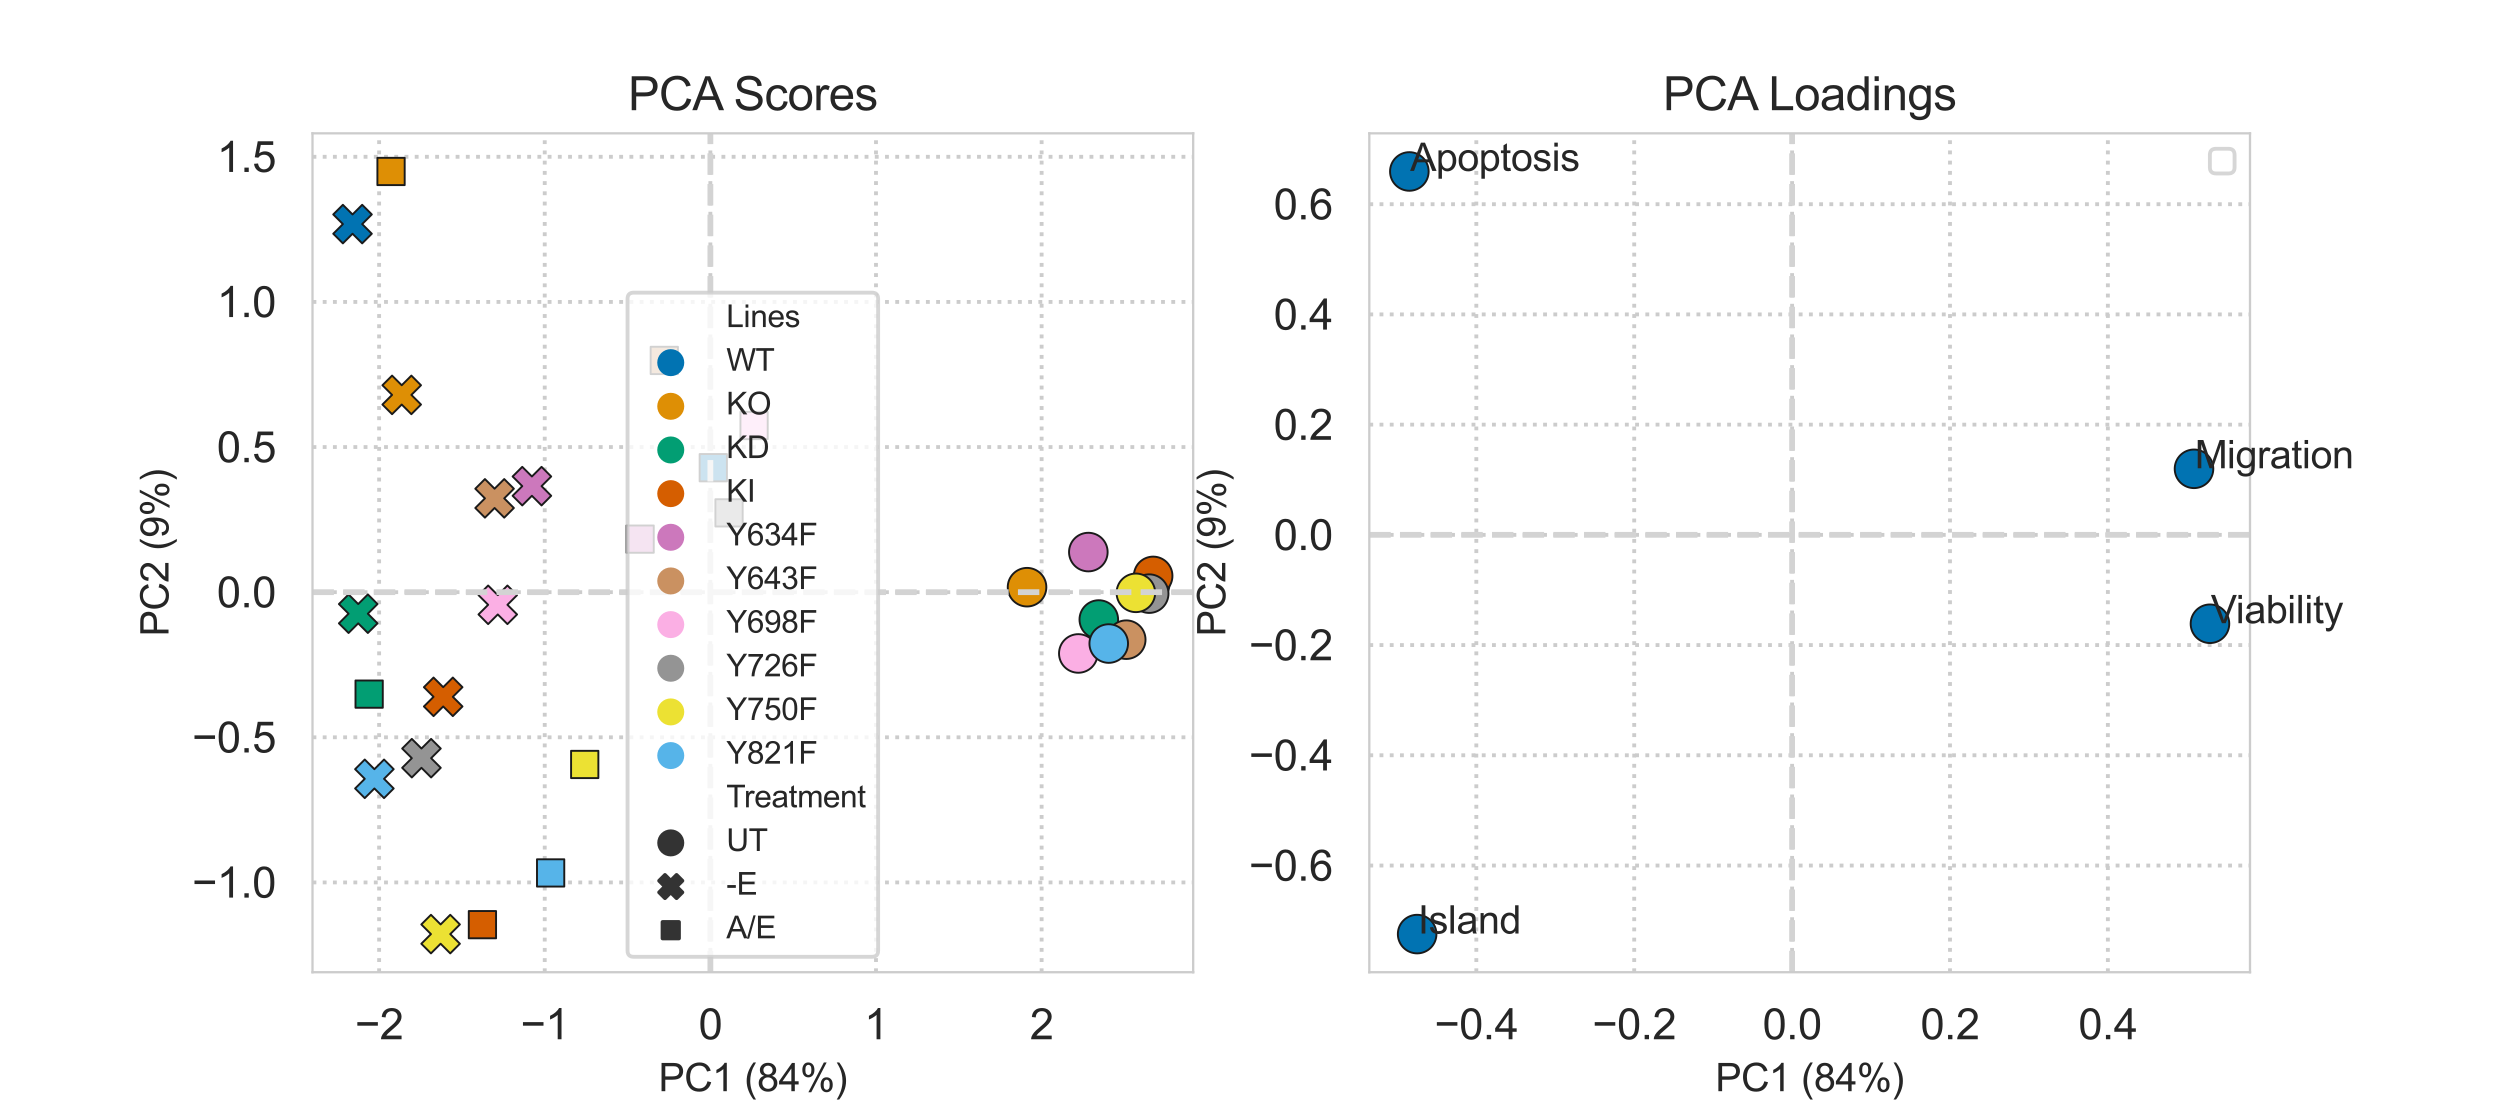 <?xml version="1.0" encoding="utf-8" standalone="no"?>
<!DOCTYPE svg PUBLIC "-//W3C//DTD SVG 1.1//EN"
  "http://www.w3.org/Graphics/SVG/1.1/DTD/svg11.dtd">
<svg height="288pt" version="1.1" viewBox="0 0 648 288" width="648pt" xmlns="http://www.w3.org/2000/svg" xmlns:xlink="http://www.w3.org/1999/xlink">
 <defs>
  <style type="text/css">*{stroke-linecap:butt;stroke-linejoin:round;}</style>
 </defs>
 <g id="figure_1">
  <g id="patch_1">
   <path d="M 0 288 
L 648 288 
L 648 0 
L 0 0 
z
" style="fill:#ffffff;"/>
  </g>
  <g id="axes_1">
   <g id="patch_2">
    <path d="M 81 252 
L 309.273 252 
L 309.273 34.56 
L 81 34.56 
z
" style="fill:#ffffff;"/>
   </g>
   <g id="matplotlib.axis_1">
    <g id="xtick_1">
     <g id="line2d_1">
      <path clip-path="url(#p1d5ec5914b)" d="M 98.264 252 
L 98.264 34.56 
" style="fill:none;stroke:#cccccc;stroke-dasharray:1,1.65;stroke-dashoffset:0;"/>
     </g>
     <g id="text_1">
      <!-- −2 -->
      <g style="fill:#262626;" transform="translate(91.994 269.374)scale(0.11 -0.11)">
       <defs>
        <path d="M 3381 1997 
L 356 1997 
L 356 2522 
L 3381 2522 
L 3381 1997 
z
" id="ArialMT-2212" transform="scale(0.016)"/>
        <path d="M 3222 541 
L 3222 0 
L 194 0 
Q 188 203 259 391 
Q 375 700 629 1000 
Q 884 1300 1366 1694 
Q 2113 2306 2375 2664 
Q 2638 3022 2638 3341 
Q 2638 3675 2398 3904 
Q 2159 4134 1775 4134 
Q 1369 4134 1125 3890 
Q 881 3647 878 3216 
L 300 3275 
Q 359 3922 746 4261 
Q 1134 4600 1788 4600 
Q 2447 4600 2831 4234 
Q 3216 3869 3216 3328 
Q 3216 3053 3103 2787 
Q 2991 2522 2730 2228 
Q 2469 1934 1863 1422 
Q 1356 997 1212 845 
Q 1069 694 975 541 
L 3222 541 
z
" id="ArialMT-32" transform="scale(0.016)"/>
       </defs>
       <use xlink:href="#ArialMT-2212"/>
       <use x="58.398" xlink:href="#ArialMT-32"/>
      </g>
     </g>
    </g>
    <g id="xtick_2">
     <g id="line2d_2">
      <path clip-path="url(#p1d5ec5914b)" d="M 141.196 252 
L 141.196 34.56 
" style="fill:none;stroke:#cccccc;stroke-dasharray:1,1.65;stroke-dashoffset:0;"/>
     </g>
     <g id="text_2">
      <!-- −1 -->
      <g style="fill:#262626;" transform="translate(134.925 269.374)scale(0.11 -0.11)">
       <defs>
        <path d="M 2384 0 
L 1822 0 
L 1822 3584 
Q 1619 3391 1289 3197 
Q 959 3003 697 2906 
L 697 3450 
Q 1169 3672 1522 3987 
Q 1875 4303 2022 4600 
L 2384 4600 
L 2384 0 
z
" id="ArialMT-31" transform="scale(0.016)"/>
       </defs>
       <use xlink:href="#ArialMT-2212"/>
       <use x="58.398" xlink:href="#ArialMT-31"/>
      </g>
     </g>
    </g>
    <g id="xtick_3">
     <g id="line2d_3">
      <path clip-path="url(#p1d5ec5914b)" d="M 184.127 252 
L 184.127 34.56 
" style="fill:none;stroke:#cccccc;stroke-dasharray:1,1.65;stroke-dashoffset:0;"/>
     </g>
     <g id="text_3">
      <!-- 0 -->
      <g style="fill:#262626;" transform="translate(181.069 269.374)scale(0.11 -0.11)">
       <defs>
        <path d="M 266 2259 
Q 266 3072 433 3567 
Q 600 4063 929 4331 
Q 1259 4600 1759 4600 
Q 2128 4600 2406 4451 
Q 2684 4303 2865 4023 
Q 3047 3744 3150 3342 
Q 3253 2941 3253 2259 
Q 3253 1453 3087 958 
Q 2922 463 2592 192 
Q 2263 -78 1759 -78 
Q 1097 -78 719 397 
Q 266 969 266 2259 
z
M 844 2259 
Q 844 1131 1108 757 
Q 1372 384 1759 384 
Q 2147 384 2411 759 
Q 2675 1134 2675 2259 
Q 2675 3391 2411 3762 
Q 2147 4134 1753 4134 
Q 1366 4134 1134 3806 
Q 844 3388 844 2259 
z
" id="ArialMT-30" transform="scale(0.016)"/>
       </defs>
       <use xlink:href="#ArialMT-30"/>
      </g>
     </g>
    </g>
    <g id="xtick_4">
     <g id="line2d_4">
      <path clip-path="url(#p1d5ec5914b)" d="M 227.058 252 
L 227.058 34.56 
" style="fill:none;stroke:#cccccc;stroke-dasharray:1,1.65;stroke-dashoffset:0;"/>
     </g>
     <g id="text_4">
      <!-- 1 -->
      <g style="fill:#262626;" transform="translate(224 269.374)scale(0.11 -0.11)">
       <use xlink:href="#ArialMT-31"/>
      </g>
     </g>
    </g>
    <g id="xtick_5">
     <g id="line2d_5">
      <path clip-path="url(#p1d5ec5914b)" d="M 269.99 252 
L 269.99 34.56 
" style="fill:none;stroke:#cccccc;stroke-dasharray:1,1.65;stroke-dashoffset:0;"/>
     </g>
     <g id="text_5">
      <!-- 2 -->
      <g style="fill:#262626;" transform="translate(266.931 269.374)scale(0.11 -0.11)">
       <use xlink:href="#ArialMT-32"/>
      </g>
     </g>
    </g>
    <g id="text_6">
     <!-- PC1 (84%) -->
     <g style="fill:#262626;" transform="translate(170.684 282.84)scale(0.1 -0.1)">
      <defs>
       <path d="M 494 0 
L 494 4581 
L 2222 4581 
Q 2678 4581 2919 4538 
Q 3256 4481 3484 4323 
Q 3713 4166 3852 3881 
Q 3991 3597 3991 3256 
Q 3991 2672 3619 2267 
Q 3247 1863 2275 1863 
L 1100 1863 
L 1100 0 
L 494 0 
z
M 1100 2403 
L 2284 2403 
Q 2872 2403 3119 2622 
Q 3366 2841 3366 3238 
Q 3366 3525 3220 3729 
Q 3075 3934 2838 4000 
Q 2684 4041 2272 4041 
L 1100 4041 
L 1100 2403 
z
" id="ArialMT-50" transform="scale(0.016)"/>
       <path d="M 3763 1606 
L 4369 1453 
Q 4178 706 3683 314 
Q 3188 -78 2472 -78 
Q 1731 -78 1267 223 
Q 803 525 561 1097 
Q 319 1669 319 2325 
Q 319 3041 592 3573 
Q 866 4106 1370 4382 
Q 1875 4659 2481 4659 
Q 3169 4659 3637 4309 
Q 4106 3959 4291 3325 
L 3694 3184 
Q 3534 3684 3231 3912 
Q 2928 4141 2469 4141 
Q 1941 4141 1586 3887 
Q 1231 3634 1087 3207 
Q 944 2781 944 2328 
Q 944 1744 1114 1308 
Q 1284 872 1643 656 
Q 2003 441 2422 441 
Q 2931 441 3284 734 
Q 3638 1028 3763 1606 
z
" id="ArialMT-43" transform="scale(0.016)"/>
       <path id="ArialMT-20" transform="scale(0.016)"/>
       <path d="M 1497 -1347 
Q 1031 -759 709 28 
Q 388 816 388 1659 
Q 388 2403 628 3084 
Q 909 3875 1497 4659 
L 1900 4659 
Q 1522 4009 1400 3731 
Q 1209 3300 1100 2831 
Q 966 2247 966 1656 
Q 966 153 1900 -1347 
L 1497 -1347 
z
" id="ArialMT-28" transform="scale(0.016)"/>
       <path d="M 1131 2484 
Q 781 2613 612 2850 
Q 444 3088 444 3419 
Q 444 3919 803 4259 
Q 1163 4600 1759 4600 
Q 2359 4600 2725 4251 
Q 3091 3903 3091 3403 
Q 3091 3084 2923 2848 
Q 2756 2613 2416 2484 
Q 2838 2347 3058 2040 
Q 3278 1734 3278 1309 
Q 3278 722 2862 322 
Q 2447 -78 1769 -78 
Q 1091 -78 675 323 
Q 259 725 259 1325 
Q 259 1772 486 2073 
Q 713 2375 1131 2484 
z
M 1019 3438 
Q 1019 3113 1228 2906 
Q 1438 2700 1772 2700 
Q 2097 2700 2305 2904 
Q 2513 3109 2513 3406 
Q 2513 3716 2298 3927 
Q 2084 4138 1766 4138 
Q 1444 4138 1231 3931 
Q 1019 3725 1019 3438 
z
M 838 1322 
Q 838 1081 952 856 
Q 1066 631 1291 507 
Q 1516 384 1775 384 
Q 2178 384 2440 643 
Q 2703 903 2703 1303 
Q 2703 1709 2433 1975 
Q 2163 2241 1756 2241 
Q 1359 2241 1098 1978 
Q 838 1716 838 1322 
z
" id="ArialMT-38" transform="scale(0.016)"/>
       <path d="M 2069 0 
L 2069 1097 
L 81 1097 
L 81 1613 
L 2172 4581 
L 2631 4581 
L 2631 1613 
L 3250 1613 
L 3250 1097 
L 2631 1097 
L 2631 0 
L 2069 0 
z
M 2069 1613 
L 2069 3678 
L 634 1613 
L 2069 1613 
z
" id="ArialMT-34" transform="scale(0.016)"/>
       <path d="M 372 3481 
Q 372 3972 619 4315 
Q 866 4659 1334 4659 
Q 1766 4659 2048 4351 
Q 2331 4044 2331 3447 
Q 2331 2866 2045 2552 
Q 1759 2238 1341 2238 
Q 925 2238 648 2547 
Q 372 2856 372 3481 
z
M 1350 4272 
Q 1141 4272 1002 4090 
Q 863 3909 863 3425 
Q 863 2984 1003 2804 
Q 1144 2625 1350 2625 
Q 1563 2625 1702 2806 
Q 1841 2988 1841 3469 
Q 1841 3913 1700 4092 
Q 1559 4272 1350 4272 
z
M 1353 -169 
L 3859 4659 
L 4316 4659 
L 1819 -169 
L 1353 -169 
z
M 3334 1075 
Q 3334 1569 3581 1911 
Q 3828 2253 4300 2253 
Q 4731 2253 5014 1945 
Q 5297 1638 5297 1041 
Q 5297 459 5011 145 
Q 4725 -169 4303 -169 
Q 3888 -169 3611 142 
Q 3334 453 3334 1075 
z
M 4316 1866 
Q 4103 1866 3964 1684 
Q 3825 1503 3825 1019 
Q 3825 581 3965 400 
Q 4106 219 4313 219 
Q 4528 219 4667 400 
Q 4806 581 4806 1063 
Q 4806 1506 4665 1686 
Q 4525 1866 4316 1866 
z
" id="ArialMT-25" transform="scale(0.016)"/>
       <path d="M 791 -1347 
L 388 -1347 
Q 1322 153 1322 1656 
Q 1322 2244 1188 2822 
Q 1081 3291 891 3722 
Q 769 4003 388 4659 
L 791 4659 
Q 1378 3875 1659 3084 
Q 1900 2403 1900 1659 
Q 1900 816 1576 28 
Q 1253 -759 791 -1347 
z
" id="ArialMT-29" transform="scale(0.016)"/>
      </defs>
      <use xlink:href="#ArialMT-50"/>
      <use x="66.699" xlink:href="#ArialMT-43"/>
      <use x="138.916" xlink:href="#ArialMT-31"/>
      <use x="194.531" xlink:href="#ArialMT-20"/>
      <use x="222.314" xlink:href="#ArialMT-28"/>
      <use x="255.615" xlink:href="#ArialMT-38"/>
      <use x="311.23" xlink:href="#ArialMT-34"/>
      <use x="366.846" xlink:href="#ArialMT-25"/>
      <use x="455.762" xlink:href="#ArialMT-29"/>
     </g>
    </g>
   </g>
   <g id="matplotlib.axis_2">
    <g id="ytick_1">
     <g id="line2d_6">
      <path clip-path="url(#p1d5ec5914b)" d="M 81 228.726 
L 309.273 228.726 
" style="fill:none;stroke:#cccccc;stroke-dasharray:1,1.65;stroke-dashoffset:0;"/>
     </g>
     <g id="text_7">
      <!-- −1.0 -->
      <g style="fill:#262626;" transform="translate(49.785 232.662)scale(0.11 -0.11)">
       <defs>
        <path d="M 581 0 
L 581 641 
L 1222 641 
L 1222 0 
L 581 0 
z
" id="ArialMT-2e" transform="scale(0.016)"/>
       </defs>
       <use xlink:href="#ArialMT-2212"/>
       <use x="58.398" xlink:href="#ArialMT-31"/>
       <use x="114.014" xlink:href="#ArialMT-2e"/>
       <use x="141.797" xlink:href="#ArialMT-30"/>
      </g>
     </g>
    </g>
    <g id="ytick_2">
     <g id="line2d_7">
      <path clip-path="url(#p1d5ec5914b)" d="M 81 191.108 
L 309.273 191.108 
" style="fill:none;stroke:#cccccc;stroke-dasharray:1,1.65;stroke-dashoffset:0;"/>
     </g>
     <g id="text_8">
      <!-- −0.5 -->
      <g style="fill:#262626;" transform="translate(49.785 195.044)scale(0.11 -0.11)">
       <defs>
        <path d="M 266 1200 
L 856 1250 
Q 922 819 1161 601 
Q 1400 384 1738 384 
Q 2144 384 2425 690 
Q 2706 997 2706 1503 
Q 2706 1984 2436 2262 
Q 2166 2541 1728 2541 
Q 1456 2541 1237 2417 
Q 1019 2294 894 2097 
L 366 2166 
L 809 4519 
L 3088 4519 
L 3088 3981 
L 1259 3981 
L 1013 2750 
Q 1425 3038 1878 3038 
Q 2478 3038 2890 2622 
Q 3303 2206 3303 1553 
Q 3303 931 2941 478 
Q 2500 -78 1738 -78 
Q 1113 -78 717 272 
Q 322 622 266 1200 
z
" id="ArialMT-35" transform="scale(0.016)"/>
       </defs>
       <use xlink:href="#ArialMT-2212"/>
       <use x="58.398" xlink:href="#ArialMT-30"/>
       <use x="114.014" xlink:href="#ArialMT-2e"/>
       <use x="141.797" xlink:href="#ArialMT-35"/>
      </g>
     </g>
    </g>
    <g id="ytick_3">
     <g id="line2d_8">
      <path clip-path="url(#p1d5ec5914b)" d="M 81 153.49 
L 309.273 153.49 
" style="fill:none;stroke:#cccccc;stroke-dasharray:1,1.65;stroke-dashoffset:0;"/>
     </g>
     <g id="text_9">
      <!-- 0.0 -->
      <g style="fill:#262626;" transform="translate(56.21 157.426)scale(0.11 -0.11)">
       <use xlink:href="#ArialMT-30"/>
       <use x="55.615" xlink:href="#ArialMT-2e"/>
       <use x="83.398" xlink:href="#ArialMT-30"/>
      </g>
     </g>
    </g>
    <g id="ytick_4">
     <g id="line2d_9">
      <path clip-path="url(#p1d5ec5914b)" d="M 81 115.872 
L 309.273 115.872 
" style="fill:none;stroke:#cccccc;stroke-dasharray:1,1.65;stroke-dashoffset:0;"/>
     </g>
     <g id="text_10">
      <!-- 0.5 -->
      <g style="fill:#262626;" transform="translate(56.21 119.808)scale(0.11 -0.11)">
       <use xlink:href="#ArialMT-30"/>
       <use x="55.615" xlink:href="#ArialMT-2e"/>
       <use x="83.398" xlink:href="#ArialMT-35"/>
      </g>
     </g>
    </g>
    <g id="ytick_5">
     <g id="line2d_10">
      <path clip-path="url(#p1d5ec5914b)" d="M 81 78.254 
L 309.273 78.254 
" style="fill:none;stroke:#cccccc;stroke-dasharray:1,1.65;stroke-dashoffset:0;"/>
     </g>
     <g id="text_11">
      <!-- 1.0 -->
      <g style="fill:#262626;" transform="translate(56.21 82.19)scale(0.11 -0.11)">
       <use xlink:href="#ArialMT-31"/>
       <use x="55.615" xlink:href="#ArialMT-2e"/>
       <use x="83.398" xlink:href="#ArialMT-30"/>
      </g>
     </g>
    </g>
    <g id="ytick_6">
     <g id="line2d_11">
      <path clip-path="url(#p1d5ec5914b)" d="M 81 40.636 
L 309.273 40.636 
" style="fill:none;stroke:#cccccc;stroke-dasharray:1,1.65;stroke-dashoffset:0;"/>
     </g>
     <g id="text_12">
      <!-- 1.5 -->
      <g style="fill:#262626;" transform="translate(56.21 44.572)scale(0.11 -0.11)">
       <use xlink:href="#ArialMT-31"/>
       <use x="55.615" xlink:href="#ArialMT-2e"/>
       <use x="83.398" xlink:href="#ArialMT-35"/>
      </g>
     </g>
    </g>
    <g id="text_13">
     <!-- PC2 (9%) -->
     <g style="fill:#262626;" transform="translate(43.681 164.952)rotate(-90)scale(0.1 -0.1)">
      <defs>
       <path d="M 350 1059 
L 891 1109 
Q 959 728 1153 556 
Q 1347 384 1650 384 
Q 1909 384 2104 503 
Q 2300 622 2425 820 
Q 2550 1019 2634 1356 
Q 2719 1694 2719 2044 
Q 2719 2081 2716 2156 
Q 2547 1888 2255 1720 
Q 1963 1553 1622 1553 
Q 1053 1553 659 1965 
Q 266 2378 266 3053 
Q 266 3750 677 4175 
Q 1088 4600 1706 4600 
Q 2153 4600 2523 4359 
Q 2894 4119 3086 3673 
Q 3278 3228 3278 2384 
Q 3278 1506 3087 986 
Q 2897 466 2520 194 
Q 2144 -78 1638 -78 
Q 1100 -78 759 220 
Q 419 519 350 1059 
z
M 2653 3081 
Q 2653 3566 2395 3850 
Q 2138 4134 1775 4134 
Q 1400 4134 1122 3828 
Q 844 3522 844 3034 
Q 844 2597 1108 2323 
Q 1372 2050 1759 2050 
Q 2150 2050 2401 2323 
Q 2653 2597 2653 3081 
z
" id="ArialMT-39" transform="scale(0.016)"/>
      </defs>
      <use xlink:href="#ArialMT-50"/>
      <use x="66.699" xlink:href="#ArialMT-43"/>
      <use x="138.916" xlink:href="#ArialMT-32"/>
      <use x="194.531" xlink:href="#ArialMT-20"/>
      <use x="222.314" xlink:href="#ArialMT-28"/>
      <use x="255.615" xlink:href="#ArialMT-39"/>
      <use x="311.23" xlink:href="#ArialMT-25"/>
      <use x="400.146" xlink:href="#ArialMT-29"/>
     </g>
    </g>
   </g>
   <g id="PathCollection_1">
    <path clip-path="url(#p1d5ec5914b)" d="M 298.128 156.38 
C 299.454 156.38 300.726 155.853 301.663 154.915 
C 302.601 153.977 303.128 152.706 303.128 151.38 
C 303.128 150.054 302.601 148.782 301.663 147.844 
C 300.726 146.906 299.454 146.38 298.128 146.38 
C 296.802 146.38 295.53 146.906 294.592 147.844 
C 293.655 148.782 293.128 150.054 293.128 151.38 
C 293.128 152.706 293.655 153.977 294.592 154.915 
C 295.53 155.853 296.802 156.38 298.128 156.38 
z
" style="fill:#0173b2;stroke:#1a1a1a;stroke-width:0.5;"/>
    <path clip-path="url(#p1d5ec5914b)" d="M 266.209 157.201 
C 267.535 157.201 268.807 156.675 269.745 155.737 
C 270.683 154.799 271.209 153.527 271.209 152.201 
C 271.209 150.875 270.683 149.603 269.745 148.666 
C 268.807 147.728 267.535 147.201 266.209 147.201 
C 264.883 147.201 263.611 147.728 262.674 148.666 
C 261.736 149.603 261.209 150.875 261.209 152.201 
C 261.209 153.527 261.736 154.799 262.674 155.737 
C 263.611 156.675 264.883 157.201 266.209 157.201 
z
" style="fill:#de8f05;stroke:#1a1a1a;stroke-width:0.5;"/>
    <path clip-path="url(#p1d5ec5914b)" d="M 284.809 165.582 
C 286.135 165.582 287.407 165.055 288.345 164.117 
C 289.283 163.179 289.809 161.908 289.809 160.582 
C 289.809 159.256 289.283 157.984 288.345 157.046 
C 287.407 156.108 286.135 155.582 284.809 155.582 
C 283.483 155.582 282.212 156.108 281.274 157.046 
C 280.336 157.984 279.809 159.256 279.809 160.582 
C 279.809 161.908 280.336 163.179 281.274 164.117 
C 282.212 165.055 283.483 165.582 284.809 165.582 
z
" style="fill:#029e73;stroke:#1a1a1a;stroke-width:0.5;"/>
    <path clip-path="url(#p1d5ec5914b)" d="M 298.897 154.277 
C 300.223 154.277 301.495 153.75 302.432 152.812 
C 303.37 151.875 303.897 150.603 303.897 149.277 
C 303.897 147.951 303.37 146.679 302.432 145.741 
C 301.495 144.804 300.223 144.277 298.897 144.277 
C 297.571 144.277 296.299 144.804 295.361 145.741 
C 294.424 146.679 293.897 147.951 293.897 149.277 
C 293.897 150.603 294.424 151.875 295.361 152.812 
C 296.299 153.75 297.571 154.277 298.897 154.277 
z
" style="fill:#d55e00;stroke:#1a1a1a;stroke-width:0.5;"/>
    <path clip-path="url(#p1d5ec5914b)" d="M 282.097 148.098 
C 283.423 148.098 284.695 147.571 285.633 146.634 
C 286.57 145.696 287.097 144.424 287.097 143.098 
C 287.097 141.772 286.57 140.5 285.633 139.562 
C 284.695 138.625 283.423 138.098 282.097 138.098 
C 280.771 138.098 279.499 138.625 278.562 139.562 
C 277.624 140.5 277.097 141.772 277.097 143.098 
C 277.097 144.424 277.624 145.696 278.562 146.634 
C 279.499 147.571 280.771 148.098 282.097 148.098 
z
" style="fill:#cc78bc;stroke:#1a1a1a;stroke-width:0.5;"/>
    <path clip-path="url(#p1d5ec5914b)" d="M 291.919 170.805 
C 293.245 170.805 294.517 170.278 295.455 169.341 
C 296.392 168.403 296.919 167.131 296.919 165.805 
C 296.919 164.479 296.392 163.207 295.455 162.27 
C 294.517 161.332 293.245 160.805 291.919 160.805 
C 290.593 160.805 289.321 161.332 288.384 162.27 
C 287.446 163.207 286.919 164.479 286.919 165.805 
C 286.919 167.131 287.446 168.403 288.384 169.341 
C 289.321 170.278 290.593 170.805 291.919 170.805 
z
" style="fill:#ca9161;stroke:#1a1a1a;stroke-width:0.5;"/>
    <path clip-path="url(#p1d5ec5914b)" d="M 279.501 174.376 
C 280.827 174.376 282.099 173.849 283.036 172.912 
C 283.974 171.974 284.501 170.702 284.501 169.376 
C 284.501 168.05 283.974 166.778 283.036 165.841 
C 282.099 164.903 280.827 164.376 279.501 164.376 
C 278.175 164.376 276.903 164.903 275.965 165.841 
C 275.028 166.778 274.501 168.05 274.501 169.376 
C 274.501 170.702 275.028 171.974 275.965 172.912 
C 276.903 173.849 278.175 174.376 279.501 174.376 
z
" style="fill:#fbafe4;stroke:#1a1a1a;stroke-width:0.5;"/>
    <path clip-path="url(#p1d5ec5914b)" d="M 297.87 158.87 
C 299.196 158.87 300.468 158.343 301.405 157.405 
C 302.343 156.467 302.87 155.196 302.87 153.87 
C 302.87 152.544 302.343 151.272 301.405 150.334 
C 300.468 149.396 299.196 148.87 297.87 148.87 
C 296.544 148.87 295.272 149.396 294.334 150.334 
C 293.397 151.272 292.87 152.544 292.87 153.87 
C 292.87 155.196 293.397 156.467 294.334 157.405 
C 295.272 158.343 296.544 158.87 297.87 158.87 
z
" style="fill:#949494;stroke:#1a1a1a;stroke-width:0.5;"/>
    <path clip-path="url(#p1d5ec5914b)" d="M 294.417 158.664 
C 295.743 158.664 297.015 158.137 297.953 157.199 
C 298.89 156.262 299.417 154.99 299.417 153.664 
C 299.417 152.338 298.89 151.066 297.953 150.128 
C 297.015 149.19 295.743 148.664 294.417 148.664 
C 293.091 148.664 291.819 149.19 290.882 150.128 
C 289.944 151.066 289.417 152.338 289.417 153.664 
C 289.417 154.99 289.944 156.262 290.882 157.199 
C 291.819 158.137 293.091 158.664 294.417 158.664 
z
" style="fill:#ece133;stroke:#1a1a1a;stroke-width:0.5;"/>
    <path clip-path="url(#p1d5ec5914b)" d="M 287.384 171.806 
C 288.71 171.806 289.982 171.279 290.919 170.341 
C 291.857 169.404 292.384 168.132 292.384 166.806 
C 292.384 165.48 291.857 164.208 290.919 163.27 
C 289.982 162.332 288.71 161.806 287.384 161.806 
C 286.058 161.806 284.786 162.332 283.848 163.27 
C 282.91 164.208 282.384 165.48 282.384 166.806 
C 282.384 168.132 282.91 169.404 283.848 170.341 
C 284.786 171.279 286.058 171.806 287.384 171.806 
z
" style="fill:#56b4e9;stroke:#1a1a1a;stroke-width:0.5;"/>
    <path clip-path="url(#p1d5ec5914b)" d="M 88.876 63.083 
L 91.376 60.583 
L 93.876 63.083 
L 96.376 60.583 
L 93.876 58.083 
L 96.376 55.583 
L 93.876 53.083 
L 91.376 55.583 
L 88.876 53.083 
L 86.376 55.583 
L 88.876 58.083 
L 86.376 60.583 
z
" style="fill:#0173b2;stroke:#1a1a1a;stroke-width:0.5;"/>
    <path clip-path="url(#p1d5ec5914b)" d="M 101.626 107.357 
L 104.126 104.857 
L 106.626 107.357 
L 109.126 104.857 
L 106.626 102.357 
L 109.126 99.857 
L 106.626 97.357 
L 104.126 99.857 
L 101.626 97.357 
L 99.126 99.857 
L 101.626 102.357 
L 99.126 104.857 
z
" style="fill:#de8f05;stroke:#1a1a1a;stroke-width:0.5;"/>
    <path clip-path="url(#p1d5ec5914b)" d="M 90.346 164.072 
L 92.846 161.572 
L 95.346 164.072 
L 97.846 161.572 
L 95.346 159.072 
L 97.846 156.572 
L 95.346 154.072 
L 92.846 156.572 
L 90.346 154.072 
L 87.846 156.572 
L 90.346 159.072 
L 87.846 161.572 
z
" style="fill:#029e73;stroke:#1a1a1a;stroke-width:0.5;"/>
    <path clip-path="url(#p1d5ec5914b)" d="M 112.374 185.618 
L 114.874 183.118 
L 117.374 185.618 
L 119.874 183.118 
L 117.374 180.618 
L 119.874 178.118 
L 117.374 175.618 
L 114.874 178.118 
L 112.374 175.618 
L 109.874 178.118 
L 112.374 180.618 
L 109.874 183.118 
z
" style="fill:#d55e00;stroke:#1a1a1a;stroke-width:0.5;"/>
    <path clip-path="url(#p1d5ec5914b)" d="M 135.369 131.007 
L 137.869 128.507 
L 140.369 131.007 
L 142.869 128.507 
L 140.369 126.007 
L 142.869 123.507 
L 140.369 121.007 
L 137.869 123.507 
L 135.369 121.007 
L 132.869 123.507 
L 135.369 126.007 
L 132.869 128.507 
z
" style="fill:#cc78bc;stroke:#1a1a1a;stroke-width:0.5;"/>
    <path clip-path="url(#p1d5ec5914b)" d="M 125.696 134.172 
L 128.196 131.672 
L 130.696 134.172 
L 133.196 131.672 
L 130.696 129.172 
L 133.196 126.672 
L 130.696 124.172 
L 128.196 126.672 
L 125.696 124.172 
L 123.196 126.672 
L 125.696 129.172 
L 123.196 131.672 
z
" style="fill:#ca9161;stroke:#1a1a1a;stroke-width:0.5;"/>
    <path clip-path="url(#p1d5ec5914b)" d="M 126.526 161.765 
L 129.026 159.265 
L 131.526 161.765 
L 134.026 159.265 
L 131.526 156.765 
L 134.026 154.265 
L 131.526 151.765 
L 129.026 154.265 
L 126.526 151.765 
L 124.026 154.265 
L 126.526 156.765 
L 124.026 159.265 
z
" style="fill:#fbafe4;stroke:#1a1a1a;stroke-width:0.5;"/>
    <path clip-path="url(#p1d5ec5914b)" d="M 106.744 201.518 
L 109.244 199.018 
L 111.744 201.518 
L 114.244 199.018 
L 111.744 196.518 
L 114.244 194.018 
L 111.744 191.518 
L 109.244 194.018 
L 106.744 191.518 
L 104.244 194.018 
L 106.744 196.518 
L 104.244 199.018 
z
" style="fill:#949494;stroke:#1a1a1a;stroke-width:0.5;"/>
    <path clip-path="url(#p1d5ec5914b)" d="M 111.706 247.116 
L 114.206 244.616 
L 116.706 247.116 
L 119.206 244.616 
L 116.706 242.116 
L 119.206 239.616 
L 116.706 237.116 
L 114.206 239.616 
L 111.706 237.116 
L 109.206 239.616 
L 111.706 242.116 
L 109.206 244.616 
z
" style="fill:#ece133;stroke:#1a1a1a;stroke-width:0.5;"/>
    <path clip-path="url(#p1d5ec5914b)" d="M 94.544 206.87 
L 97.044 204.37 
L 99.544 206.87 
L 102.044 204.37 
L 99.544 201.87 
L 102.044 199.37 
L 99.544 196.87 
L 97.044 199.37 
L 94.544 196.87 
L 92.044 199.37 
L 94.544 201.87 
L 92.044 204.37 
z
" style="fill:#56b4e9;stroke:#1a1a1a;stroke-width:0.5;"/>
    <path clip-path="url(#p1d5ec5914b)" d="M 181.347 117.693 
L 181.347 124.764 
L 188.418 124.764 
L 188.418 117.693 
z
" style="fill:#0173b2;stroke:#1a1a1a;stroke-width:0.5;"/>
    <path clip-path="url(#p1d5ec5914b)" d="M 97.822 40.908 
L 97.822 47.979 
L 104.893 47.979 
L 104.893 40.908 
z
" style="fill:#de8f05;stroke:#1a1a1a;stroke-width:0.5;"/>
    <path clip-path="url(#p1d5ec5914b)" d="M 92.145 176.378 
L 92.145 183.449 
L 99.217 183.449 
L 99.217 176.378 
z
" style="fill:#029e73;stroke:#1a1a1a;stroke-width:0.5;"/>
    <path clip-path="url(#p1d5ec5914b)" d="M 121.508 236.144 
L 121.508 243.215 
L 128.579 243.215 
L 128.579 236.144 
z
" style="fill:#d55e00;stroke:#1a1a1a;stroke-width:0.5;"/>
    <path clip-path="url(#p1d5ec5914b)" d="M 162.383 136.202 
L 162.383 143.273 
L 169.454 143.273 
L 169.454 136.202 
z
" style="fill:#cc78bc;stroke:#1a1a1a;stroke-width:0.5;"/>
    <path clip-path="url(#p1d5ec5914b)" d="M 168.649 89.889 
L 168.649 96.96 
L 175.72 96.96 
L 175.72 89.889 
z
" style="fill:#ca9161;stroke:#1a1a1a;stroke-width:0.5;"/>
    <path clip-path="url(#p1d5ec5914b)" d="M 191.92 106.754 
L 191.92 113.825 
L 198.991 113.825 
L 198.991 106.754 
z
" style="fill:#fbafe4;stroke:#1a1a1a;stroke-width:0.5;"/>
    <path clip-path="url(#p1d5ec5914b)" d="M 185.431 129.395 
L 185.431 136.466 
L 192.502 136.466 
L 192.502 129.395 
z
" style="fill:#949494;stroke:#1a1a1a;stroke-width:0.5;"/>
    <path clip-path="url(#p1d5ec5914b)" d="M 148.025 194.609 
L 148.025 201.68 
L 155.096 201.68 
L 155.096 194.609 
z
" style="fill:#ece133;stroke:#1a1a1a;stroke-width:0.5;"/>
    <path clip-path="url(#p1d5ec5914b)" d="M 139.188 222.727 
L 139.188 229.798 
L 146.259 229.798 
L 146.259 222.727 
z
" style="fill:#56b4e9;stroke:#1a1a1a;stroke-width:0.5;"/>
   </g>
   <g id="PathCollection_2"/>
   <g id="PathCollection_3"/>
   <g id="PathCollection_4"/>
   <g id="PathCollection_5"/>
   <g id="PathCollection_6"/>
   <g id="PathCollection_7"/>
   <g id="PathCollection_8"/>
   <g id="PathCollection_9"/>
   <g id="PathCollection_10"/>
   <g id="PathCollection_11"/>
   <g id="PathCollection_12"/>
   <g id="PathCollection_13"/>
   <g id="PathCollection_14"/>
   <g id="line2d_12">
    <path clip-path="url(#p1d5ec5914b)" d="M 81 153.49 
L 309.273 153.49 
" style="fill:none;stroke:#d3d3d3;stroke-dasharray:5.55,2.4;stroke-dashoffset:0;stroke-width:1.5;"/>
   </g>
   <g id="line2d_13">
    <path clip-path="url(#p1d5ec5914b)" d="M 184.127 252 
L 184.127 34.56 
" style="fill:none;stroke:#d3d3d3;stroke-dasharray:5.55,2.4;stroke-dashoffset:0;stroke-width:1.5;"/>
   </g>
   <g id="patch_3">
    <path d="M 81 252 
L 81 34.56 
" style="fill:none;stroke:#cccccc;stroke-linecap:square;stroke-linejoin:miter;stroke-width:0.6;"/>
   </g>
   <g id="patch_4">
    <path d="M 309.273 252 
L 309.273 34.56 
" style="fill:none;stroke:#cccccc;stroke-linecap:square;stroke-linejoin:miter;stroke-width:0.6;"/>
   </g>
   <g id="patch_5">
    <path d="M 81 252 
L 309.273 252 
" style="fill:none;stroke:#cccccc;stroke-linecap:square;stroke-linejoin:miter;stroke-width:0.6;"/>
   </g>
   <g id="patch_6">
    <path d="M 81 34.56 
L 309.273 34.56 
" style="fill:none;stroke:#cccccc;stroke-linecap:square;stroke-linejoin:miter;stroke-width:0.6;"/>
   </g>
   <g id="text_14">
    <!-- PCA Scores -->
    <g style="fill:#262626;" transform="translate(162.789 28.56)scale(0.12 -0.12)">
     <defs>
      <path d="M -9 0 
L 1750 4581 
L 2403 4581 
L 4278 0 
L 3588 0 
L 3053 1388 
L 1138 1388 
L 634 0 
L -9 0 
z
M 1313 1881 
L 2866 1881 
L 2388 3150 
Q 2169 3728 2063 4100 
Q 1975 3659 1816 3225 
L 1313 1881 
z
" id="ArialMT-41" transform="scale(0.016)"/>
      <path d="M 288 1472 
L 859 1522 
Q 900 1178 1048 958 
Q 1197 738 1509 602 
Q 1822 466 2213 466 
Q 2559 466 2825 569 
Q 3091 672 3220 851 
Q 3350 1031 3350 1244 
Q 3350 1459 3225 1620 
Q 3100 1781 2813 1891 
Q 2628 1963 1997 2114 
Q 1366 2266 1113 2400 
Q 784 2572 623 2826 
Q 463 3081 463 3397 
Q 463 3744 659 4045 
Q 856 4347 1234 4503 
Q 1613 4659 2075 4659 
Q 2584 4659 2973 4495 
Q 3363 4331 3572 4012 
Q 3781 3694 3797 3291 
L 3216 3247 
Q 3169 3681 2898 3903 
Q 2628 4125 2100 4125 
Q 1550 4125 1298 3923 
Q 1047 3722 1047 3438 
Q 1047 3191 1225 3031 
Q 1400 2872 2139 2705 
Q 2878 2538 3153 2413 
Q 3553 2228 3743 1945 
Q 3934 1663 3934 1294 
Q 3934 928 3725 604 
Q 3516 281 3123 101 
Q 2731 -78 2241 -78 
Q 1619 -78 1198 103 
Q 778 284 539 648 
Q 300 1013 288 1472 
z
" id="ArialMT-53" transform="scale(0.016)"/>
      <path d="M 2588 1216 
L 3141 1144 
Q 3050 572 2676 248 
Q 2303 -75 1759 -75 
Q 1078 -75 664 370 
Q 250 816 250 1647 
Q 250 2184 428 2587 
Q 606 2991 970 3192 
Q 1334 3394 1763 3394 
Q 2303 3394 2647 3120 
Q 2991 2847 3088 2344 
L 2541 2259 
Q 2463 2594 2264 2762 
Q 2066 2931 1784 2931 
Q 1359 2931 1093 2626 
Q 828 2322 828 1663 
Q 828 994 1084 691 
Q 1341 388 1753 388 
Q 2084 388 2306 591 
Q 2528 794 2588 1216 
z
" id="ArialMT-63" transform="scale(0.016)"/>
      <path d="M 213 1659 
Q 213 2581 725 3025 
Q 1153 3394 1769 3394 
Q 2453 3394 2887 2945 
Q 3322 2497 3322 1706 
Q 3322 1066 3130 698 
Q 2938 331 2570 128 
Q 2203 -75 1769 -75 
Q 1072 -75 642 372 
Q 213 819 213 1659 
z
M 791 1659 
Q 791 1022 1069 705 
Q 1347 388 1769 388 
Q 2188 388 2466 706 
Q 2744 1025 2744 1678 
Q 2744 2294 2464 2611 
Q 2184 2928 1769 2928 
Q 1347 2928 1069 2612 
Q 791 2297 791 1659 
z
" id="ArialMT-6f" transform="scale(0.016)"/>
      <path d="M 416 0 
L 416 3319 
L 922 3319 
L 922 2816 
Q 1116 3169 1280 3281 
Q 1444 3394 1641 3394 
Q 1925 3394 2219 3213 
L 2025 2691 
Q 1819 2813 1613 2813 
Q 1428 2813 1281 2702 
Q 1134 2591 1072 2394 
Q 978 2094 978 1738 
L 978 0 
L 416 0 
z
" id="ArialMT-72" transform="scale(0.016)"/>
      <path d="M 2694 1069 
L 3275 997 
Q 3138 488 2766 206 
Q 2394 -75 1816 -75 
Q 1088 -75 661 373 
Q 234 822 234 1631 
Q 234 2469 665 2931 
Q 1097 3394 1784 3394 
Q 2450 3394 2872 2941 
Q 3294 2488 3294 1666 
Q 3294 1616 3291 1516 
L 816 1516 
Q 847 969 1125 678 
Q 1403 388 1819 388 
Q 2128 388 2347 550 
Q 2566 713 2694 1069 
z
M 847 1978 
L 2700 1978 
Q 2663 2397 2488 2606 
Q 2219 2931 1791 2931 
Q 1403 2931 1139 2672 
Q 875 2413 847 1978 
z
" id="ArialMT-65" transform="scale(0.016)"/>
      <path d="M 197 991 
L 753 1078 
Q 800 744 1014 566 
Q 1228 388 1613 388 
Q 2000 388 2187 545 
Q 2375 703 2375 916 
Q 2375 1106 2209 1216 
Q 2094 1291 1634 1406 
Q 1016 1563 777 1677 
Q 538 1791 414 1992 
Q 291 2194 291 2438 
Q 291 2659 392 2848 
Q 494 3038 669 3163 
Q 800 3259 1026 3326 
Q 1253 3394 1513 3394 
Q 1903 3394 2198 3281 
Q 2494 3169 2634 2976 
Q 2775 2784 2828 2463 
L 2278 2388 
Q 2241 2644 2061 2787 
Q 1881 2931 1553 2931 
Q 1166 2931 1000 2803 
Q 834 2675 834 2503 
Q 834 2394 903 2306 
Q 972 2216 1119 2156 
Q 1203 2125 1616 2013 
Q 2213 1853 2448 1751 
Q 2684 1650 2818 1456 
Q 2953 1263 2953 975 
Q 2953 694 2789 445 
Q 2625 197 2315 61 
Q 2006 -75 1616 -75 
Q 969 -75 630 194 
Q 291 463 197 991 
z
" id="ArialMT-73" transform="scale(0.016)"/>
     </defs>
     <use xlink:href="#ArialMT-50"/>
     <use x="66.699" xlink:href="#ArialMT-43"/>
     <use x="138.916" xlink:href="#ArialMT-41"/>
     <use x="200.115" xlink:href="#ArialMT-20"/>
     <use x="227.898" xlink:href="#ArialMT-53"/>
     <use x="294.598" xlink:href="#ArialMT-63"/>
     <use x="344.598" xlink:href="#ArialMT-6f"/>
     <use x="400.213" xlink:href="#ArialMT-72"/>
     <use x="433.514" xlink:href="#ArialMT-65"/>
     <use x="489.129" xlink:href="#ArialMT-73"/>
    </g>
   </g>
   <g id="legend_1">
    <g id="patch_7">
     <path d="M 164.259 248 
L 226.013 248 
Q 227.613 248 227.613 246.4 
L 227.613 77.456 
Q 227.613 75.856 226.013 75.856 
L 164.259 75.856 
Q 162.659 75.856 162.659 77.456 
L 162.659 246.4 
Q 162.659 248 164.259 248 
z
" style="fill:#ffffff;opacity:0.8;stroke:#cccccc;stroke-linejoin:miter;"/>
    </g>
    <g id="text_15">
     <!-- Lines -->
     <g style="fill:#262626;" transform="translate(188.259 84.782)scale(0.08 -0.08)">
      <defs>
       <path d="M 469 0 
L 469 4581 
L 1075 4581 
L 1075 541 
L 3331 541 
L 3331 0 
L 469 0 
z
" id="ArialMT-4c" transform="scale(0.016)"/>
       <path d="M 425 3934 
L 425 4581 
L 988 4581 
L 988 3934 
L 425 3934 
z
M 425 0 
L 425 3319 
L 988 3319 
L 988 0 
L 425 0 
z
" id="ArialMT-69" transform="scale(0.016)"/>
       <path d="M 422 0 
L 422 3319 
L 928 3319 
L 928 2847 
Q 1294 3394 1984 3394 
Q 2284 3394 2536 3286 
Q 2788 3178 2913 3003 
Q 3038 2828 3088 2588 
Q 3119 2431 3119 2041 
L 3119 0 
L 2556 0 
L 2556 2019 
Q 2556 2363 2490 2533 
Q 2425 2703 2258 2804 
Q 2091 2906 1866 2906 
Q 1506 2906 1245 2678 
Q 984 2450 984 1813 
L 984 0 
L 422 0 
z
" id="ArialMT-6e" transform="scale(0.016)"/>
      </defs>
      <use xlink:href="#ArialMT-4c"/>
      <use x="55.615" xlink:href="#ArialMT-69"/>
      <use x="77.832" xlink:href="#ArialMT-6e"/>
      <use x="133.447" xlink:href="#ArialMT-65"/>
      <use x="189.062" xlink:href="#ArialMT-73"/>
     </g>
    </g>
    <g id="PathCollection_15">
     <defs>
      <path d="M 0 3 
C 0.796 3 1.559 2.684 2.121 2.121 
C 2.684 1.559 3 0.796 3 0 
C 3 -0.796 2.684 -1.559 2.121 -2.121 
C 1.559 -2.684 0.796 -3 0 -3 
C -0.796 -3 -1.559 -2.684 -2.121 -2.121 
C -2.684 -1.559 -3 -0.796 -3 0 
C -3 0.796 -2.684 1.559 -2.121 2.121 
C -1.559 2.684 -0.796 3 0 3 
z
" id="m1004f2d2e3" style="stroke:#0173b2;"/>
     </defs>
     <g>
      <use style="fill:#0173b2;stroke:#0173b2;" x="173.859" xlink:href="#m1004f2d2e3" y="93.999"/>
     </g>
    </g>
    <g id="text_16">
     <!-- WT -->
     <g style="fill:#262626;" transform="translate(188.259 96.099)scale(0.08 -0.08)">
      <defs>
       <path d="M 1294 0 
L 78 4581 
L 700 4581 
L 1397 1578 
Q 1509 1106 1591 641 
Q 1766 1375 1797 1488 
L 2669 4581 
L 3400 4581 
L 4056 2263 
Q 4303 1400 4413 641 
Q 4500 1075 4641 1638 
L 5359 4581 
L 5969 4581 
L 4713 0 
L 4128 0 
L 3163 3491 
Q 3041 3928 3019 4028 
Q 2947 3713 2884 3491 
L 1913 0 
L 1294 0 
z
" id="ArialMT-57" transform="scale(0.016)"/>
       <path d="M 1659 0 
L 1659 4041 
L 150 4041 
L 150 4581 
L 3781 4581 
L 3781 4041 
L 2266 4041 
L 2266 0 
L 1659 0 
z
" id="ArialMT-54" transform="scale(0.016)"/>
      </defs>
      <use xlink:href="#ArialMT-57"/>
      <use x="94.385" xlink:href="#ArialMT-54"/>
     </g>
    </g>
    <g id="PathCollection_16">
     <defs>
      <path d="M 0 3 
C 0.796 3 1.559 2.684 2.121 2.121 
C 2.684 1.559 3 0.796 3 0 
C 3 -0.796 2.684 -1.559 2.121 -2.121 
C 1.559 -2.684 0.796 -3 0 -3 
C -0.796 -3 -1.559 -2.684 -2.121 -2.121 
C -2.684 -1.559 -3 -0.796 -3 0 
C -3 0.796 -2.684 1.559 -2.121 2.121 
C -1.559 2.684 -0.796 3 0 3 
z
" id="m0ccad3a4ff" style="stroke:#de8f05;"/>
     </defs>
     <g>
      <use style="fill:#de8f05;stroke:#de8f05;" x="173.859" xlink:href="#m0ccad3a4ff" y="105.315"/>
     </g>
    </g>
    <g id="text_17">
     <!-- KO -->
     <g style="fill:#262626;" transform="translate(188.259 107.415)scale(0.08 -0.08)">
      <defs>
       <path d="M 469 0 
L 469 4581 
L 1075 4581 
L 1075 2309 
L 3350 4581 
L 4172 4581 
L 2250 2725 
L 4256 0 
L 3456 0 
L 1825 2319 
L 1075 1588 
L 1075 0 
L 469 0 
z
" id="ArialMT-4b" transform="scale(0.016)"/>
       <path d="M 309 2231 
Q 309 3372 921 4017 
Q 1534 4663 2503 4663 
Q 3138 4663 3647 4359 
Q 4156 4056 4423 3514 
Q 4691 2972 4691 2284 
Q 4691 1588 4409 1038 
Q 4128 488 3612 205 
Q 3097 -78 2500 -78 
Q 1853 -78 1343 234 
Q 834 547 571 1087 
Q 309 1628 309 2231 
z
M 934 2222 
Q 934 1394 1379 917 
Q 1825 441 2497 441 
Q 3181 441 3623 922 
Q 4066 1403 4066 2288 
Q 4066 2847 3877 3264 
Q 3688 3681 3323 3911 
Q 2959 4141 2506 4141 
Q 1863 4141 1398 3698 
Q 934 3256 934 2222 
z
" id="ArialMT-4f" transform="scale(0.016)"/>
      </defs>
      <use xlink:href="#ArialMT-4b"/>
      <use x="66.699" xlink:href="#ArialMT-4f"/>
     </g>
    </g>
    <g id="PathCollection_17">
     <defs>
      <path d="M 0 3 
C 0.796 3 1.559 2.684 2.121 2.121 
C 2.684 1.559 3 0.796 3 0 
C 3 -0.796 2.684 -1.559 2.121 -2.121 
C 1.559 -2.684 0.796 -3 0 -3 
C -0.796 -3 -1.559 -2.684 -2.121 -2.121 
C -2.684 -1.559 -3 -0.796 -3 0 
C -3 0.796 -2.684 1.559 -2.121 2.121 
C -1.559 2.684 -0.796 3 0 3 
z
" id="m32d46b5588" style="stroke:#029e73;"/>
     </defs>
     <g>
      <use style="fill:#029e73;stroke:#029e73;" x="173.859" xlink:href="#m32d46b5588" y="116.631"/>
     </g>
    </g>
    <g id="text_18">
     <!-- KD -->
     <g style="fill:#262626;" transform="translate(188.259 118.731)scale(0.08 -0.08)">
      <defs>
       <path d="M 494 0 
L 494 4581 
L 2072 4581 
Q 2606 4581 2888 4516 
Q 3281 4425 3559 4188 
Q 3922 3881 4101 3404 
Q 4281 2928 4281 2316 
Q 4281 1794 4159 1391 
Q 4038 988 3847 723 
Q 3656 459 3429 307 
Q 3203 156 2883 78 
Q 2563 0 2147 0 
L 494 0 
z
M 1100 541 
L 2078 541 
Q 2531 541 2789 625 
Q 3047 709 3200 863 
Q 3416 1078 3536 1442 
Q 3656 1806 3656 2325 
Q 3656 3044 3420 3430 
Q 3184 3816 2847 3947 
Q 2603 4041 2063 4041 
L 1100 4041 
L 1100 541 
z
" id="ArialMT-44" transform="scale(0.016)"/>
      </defs>
      <use xlink:href="#ArialMT-4b"/>
      <use x="66.699" xlink:href="#ArialMT-44"/>
     </g>
    </g>
    <g id="PathCollection_18">
     <defs>
      <path d="M 0 3 
C 0.796 3 1.559 2.684 2.121 2.121 
C 2.684 1.559 3 0.796 3 0 
C 3 -0.796 2.684 -1.559 2.121 -2.121 
C 1.559 -2.684 0.796 -3 0 -3 
C -0.796 -3 -1.559 -2.684 -2.121 -2.121 
C -2.684 -1.559 -3 -0.796 -3 0 
C -3 0.796 -2.684 1.559 -2.121 2.121 
C -1.559 2.684 -0.796 3 0 3 
z
" id="m4f3ee39f81" style="stroke:#d55e00;"/>
     </defs>
     <g>
      <use style="fill:#d55e00;stroke:#d55e00;" x="173.859" xlink:href="#m4f3ee39f81" y="127.948"/>
     </g>
    </g>
    <g id="text_19">
     <!-- KI -->
     <g style="fill:#262626;" transform="translate(188.259 130.048)scale(0.08 -0.08)">
      <defs>
       <path d="M 597 0 
L 597 4581 
L 1203 4581 
L 1203 0 
L 597 0 
z
" id="ArialMT-49" transform="scale(0.016)"/>
      </defs>
      <use xlink:href="#ArialMT-4b"/>
      <use x="66.699" xlink:href="#ArialMT-49"/>
     </g>
    </g>
    <g id="PathCollection_19">
     <defs>
      <path d="M 0 3 
C 0.796 3 1.559 2.684 2.121 2.121 
C 2.684 1.559 3 0.796 3 0 
C 3 -0.796 2.684 -1.559 2.121 -2.121 
C 1.559 -2.684 0.796 -3 0 -3 
C -0.796 -3 -1.559 -2.684 -2.121 -2.121 
C -2.684 -1.559 -3 -0.796 -3 0 
C -3 0.796 -2.684 1.559 -2.121 2.121 
C -1.559 2.684 -0.796 3 0 3 
z
" id="m940a9bcd4b" style="stroke:#cc78bc;"/>
     </defs>
     <g>
      <use style="fill:#cc78bc;stroke:#cc78bc;" x="173.859" xlink:href="#m940a9bcd4b" y="139.264"/>
     </g>
    </g>
    <g id="text_20">
     <!-- Y634F -->
     <g style="fill:#262626;" transform="translate(188.259 141.364)scale(0.08 -0.08)">
      <defs>
       <path d="M 1784 0 
L 1784 1941 
L 19 4581 
L 756 4581 
L 1659 3200 
Q 1909 2813 2125 2425 
Q 2331 2784 2625 3234 
L 3513 4581 
L 4219 4581 
L 2391 1941 
L 2391 0 
L 1784 0 
z
" id="ArialMT-59" transform="scale(0.016)"/>
       <path d="M 3184 3459 
L 2625 3416 
Q 2550 3747 2413 3897 
Q 2184 4138 1850 4138 
Q 1581 4138 1378 3988 
Q 1113 3794 959 3422 
Q 806 3050 800 2363 
Q 1003 2672 1297 2822 
Q 1591 2972 1913 2972 
Q 2475 2972 2870 2558 
Q 3266 2144 3266 1488 
Q 3266 1056 3080 686 
Q 2894 316 2569 119 
Q 2244 -78 1831 -78 
Q 1128 -78 684 439 
Q 241 956 241 2144 
Q 241 3472 731 4075 
Q 1159 4600 1884 4600 
Q 2425 4600 2770 4297 
Q 3116 3994 3184 3459 
z
M 888 1484 
Q 888 1194 1011 928 
Q 1134 663 1356 523 
Q 1578 384 1822 384 
Q 2178 384 2434 671 
Q 2691 959 2691 1453 
Q 2691 1928 2437 2201 
Q 2184 2475 1800 2475 
Q 1419 2475 1153 2201 
Q 888 1928 888 1484 
z
" id="ArialMT-36" transform="scale(0.016)"/>
       <path d="M 269 1209 
L 831 1284 
Q 928 806 1161 595 
Q 1394 384 1728 384 
Q 2125 384 2398 659 
Q 2672 934 2672 1341 
Q 2672 1728 2419 1979 
Q 2166 2231 1775 2231 
Q 1616 2231 1378 2169 
L 1441 2663 
Q 1497 2656 1531 2656 
Q 1891 2656 2178 2843 
Q 2466 3031 2466 3422 
Q 2466 3731 2256 3934 
Q 2047 4138 1716 4138 
Q 1388 4138 1169 3931 
Q 950 3725 888 3313 
L 325 3413 
Q 428 3978 793 4289 
Q 1159 4600 1703 4600 
Q 2078 4600 2393 4439 
Q 2709 4278 2876 4000 
Q 3044 3722 3044 3409 
Q 3044 3113 2884 2869 
Q 2725 2625 2413 2481 
Q 2819 2388 3044 2092 
Q 3269 1797 3269 1353 
Q 3269 753 2831 336 
Q 2394 -81 1725 -81 
Q 1122 -81 723 278 
Q 325 638 269 1209 
z
" id="ArialMT-33" transform="scale(0.016)"/>
       <path d="M 525 0 
L 525 4581 
L 3616 4581 
L 3616 4041 
L 1131 4041 
L 1131 2622 
L 3281 2622 
L 3281 2081 
L 1131 2081 
L 1131 0 
L 525 0 
z
" id="ArialMT-46" transform="scale(0.016)"/>
      </defs>
      <use xlink:href="#ArialMT-59"/>
      <use x="66.699" xlink:href="#ArialMT-36"/>
      <use x="122.314" xlink:href="#ArialMT-33"/>
      <use x="177.93" xlink:href="#ArialMT-34"/>
      <use x="233.545" xlink:href="#ArialMT-46"/>
     </g>
    </g>
    <g id="PathCollection_20">
     <defs>
      <path d="M 0 3 
C 0.796 3 1.559 2.684 2.121 2.121 
C 2.684 1.559 3 0.796 3 0 
C 3 -0.796 2.684 -1.559 2.121 -2.121 
C 1.559 -2.684 0.796 -3 0 -3 
C -0.796 -3 -1.559 -2.684 -2.121 -2.121 
C -2.684 -1.559 -3 -0.796 -3 0 
C -3 0.796 -2.684 1.559 -2.121 2.121 
C -1.559 2.684 -0.796 3 0 3 
z
" id="ma756ef49ba" style="stroke:#ca9161;"/>
     </defs>
     <g>
      <use style="fill:#ca9161;stroke:#ca9161;" x="173.859" xlink:href="#ma756ef49ba" y="150.58"/>
     </g>
    </g>
    <g id="text_21">
     <!-- Y643F -->
     <g style="fill:#262626;" transform="translate(188.259 152.68)scale(0.08 -0.08)">
      <use xlink:href="#ArialMT-59"/>
      <use x="66.699" xlink:href="#ArialMT-36"/>
      <use x="122.314" xlink:href="#ArialMT-34"/>
      <use x="177.93" xlink:href="#ArialMT-33"/>
      <use x="233.545" xlink:href="#ArialMT-46"/>
     </g>
    </g>
    <g id="PathCollection_21">
     <defs>
      <path d="M 0 3 
C 0.796 3 1.559 2.684 2.121 2.121 
C 2.684 1.559 3 0.796 3 0 
C 3 -0.796 2.684 -1.559 2.121 -2.121 
C 1.559 -2.684 0.796 -3 0 -3 
C -0.796 -3 -1.559 -2.684 -2.121 -2.121 
C -2.684 -1.559 -3 -0.796 -3 0 
C -3 0.796 -2.684 1.559 -2.121 2.121 
C -1.559 2.684 -0.796 3 0 3 
z
" id="m385af3db23" style="stroke:#fbafe4;"/>
     </defs>
     <g>
      <use style="fill:#fbafe4;stroke:#fbafe4;" x="173.859" xlink:href="#m385af3db23" y="161.896"/>
     </g>
    </g>
    <g id="text_22">
     <!-- Y698F -->
     <g style="fill:#262626;" transform="translate(188.259 163.996)scale(0.08 -0.08)">
      <use xlink:href="#ArialMT-59"/>
      <use x="66.699" xlink:href="#ArialMT-36"/>
      <use x="122.314" xlink:href="#ArialMT-39"/>
      <use x="177.93" xlink:href="#ArialMT-38"/>
      <use x="233.545" xlink:href="#ArialMT-46"/>
     </g>
    </g>
    <g id="PathCollection_22">
     <defs>
      <path d="M 0 3 
C 0.796 3 1.559 2.684 2.121 2.121 
C 2.684 1.559 3 0.796 3 0 
C 3 -0.796 2.684 -1.559 2.121 -2.121 
C 1.559 -2.684 0.796 -3 0 -3 
C -0.796 -3 -1.559 -2.684 -2.121 -2.121 
C -2.684 -1.559 -3 -0.796 -3 0 
C -3 0.796 -2.684 1.559 -2.121 2.121 
C -1.559 2.684 -0.796 3 0 3 
z
" id="m6f0dd3eaf8" style="stroke:#949494;"/>
     </defs>
     <g>
      <use style="fill:#949494;stroke:#949494;" x="173.859" xlink:href="#m6f0dd3eaf8" y="173.213"/>
     </g>
    </g>
    <g id="text_23">
     <!-- Y726F -->
     <g style="fill:#262626;" transform="translate(188.259 175.312)scale(0.08 -0.08)">
      <defs>
       <path d="M 303 3981 
L 303 4522 
L 3269 4522 
L 3269 4084 
Q 2831 3619 2401 2847 
Q 1972 2075 1738 1259 
Q 1569 684 1522 0 
L 944 0 
Q 953 541 1156 1306 
Q 1359 2072 1739 2783 
Q 2119 3494 2547 3981 
L 303 3981 
z
" id="ArialMT-37" transform="scale(0.016)"/>
      </defs>
      <use xlink:href="#ArialMT-59"/>
      <use x="66.699" xlink:href="#ArialMT-37"/>
      <use x="122.314" xlink:href="#ArialMT-32"/>
      <use x="177.93" xlink:href="#ArialMT-36"/>
      <use x="233.545" xlink:href="#ArialMT-46"/>
     </g>
    </g>
    <g id="PathCollection_23">
     <defs>
      <path d="M 0 3 
C 0.796 3 1.559 2.684 2.121 2.121 
C 2.684 1.559 3 0.796 3 0 
C 3 -0.796 2.684 -1.559 2.121 -2.121 
C 1.559 -2.684 0.796 -3 0 -3 
C -0.796 -3 -1.559 -2.684 -2.121 -2.121 
C -2.684 -1.559 -3 -0.796 -3 0 
C -3 0.796 -2.684 1.559 -2.121 2.121 
C -1.559 2.684 -0.796 3 0 3 
z
" id="mcea92edaf8" style="stroke:#ece133;"/>
     </defs>
     <g>
      <use style="fill:#ece133;stroke:#ece133;" x="173.859" xlink:href="#mcea92edaf8" y="184.529"/>
     </g>
    </g>
    <g id="text_24">
     <!-- Y750F -->
     <g style="fill:#262626;" transform="translate(188.259 186.629)scale(0.08 -0.08)">
      <use xlink:href="#ArialMT-59"/>
      <use x="66.699" xlink:href="#ArialMT-37"/>
      <use x="122.314" xlink:href="#ArialMT-35"/>
      <use x="177.93" xlink:href="#ArialMT-30"/>
      <use x="233.545" xlink:href="#ArialMT-46"/>
     </g>
    </g>
    <g id="PathCollection_24">
     <defs>
      <path d="M 0 3 
C 0.796 3 1.559 2.684 2.121 2.121 
C 2.684 1.559 3 0.796 3 0 
C 3 -0.796 2.684 -1.559 2.121 -2.121 
C 1.559 -2.684 0.796 -3 0 -3 
C -0.796 -3 -1.559 -2.684 -2.121 -2.121 
C -2.684 -1.559 -3 -0.796 -3 0 
C -3 0.796 -2.684 1.559 -2.121 2.121 
C -1.559 2.684 -0.796 3 0 3 
z
" id="m7c369fb1b6" style="stroke:#56b4e9;"/>
     </defs>
     <g>
      <use style="fill:#56b4e9;stroke:#56b4e9;" x="173.859" xlink:href="#m7c369fb1b6" y="195.845"/>
     </g>
    </g>
    <g id="text_25">
     <!-- Y821F -->
     <g style="fill:#262626;" transform="translate(188.259 197.945)scale(0.08 -0.08)">
      <use xlink:href="#ArialMT-59"/>
      <use x="66.699" xlink:href="#ArialMT-38"/>
      <use x="122.314" xlink:href="#ArialMT-32"/>
      <use x="177.93" xlink:href="#ArialMT-31"/>
      <use x="233.545" xlink:href="#ArialMT-46"/>
     </g>
    </g>
    <g id="text_26">
     <!-- Treatment -->
     <g style="fill:#262626;" transform="translate(188.259 209.261)scale(0.08 -0.08)">
      <defs>
       <path d="M 2588 409 
Q 2275 144 1986 34 
Q 1697 -75 1366 -75 
Q 819 -75 525 192 
Q 231 459 231 875 
Q 231 1119 342 1320 
Q 453 1522 633 1644 
Q 813 1766 1038 1828 
Q 1203 1872 1538 1913 
Q 2219 1994 2541 2106 
Q 2544 2222 2544 2253 
Q 2544 2597 2384 2738 
Q 2169 2928 1744 2928 
Q 1347 2928 1158 2789 
Q 969 2650 878 2297 
L 328 2372 
Q 403 2725 575 2942 
Q 747 3159 1072 3276 
Q 1397 3394 1825 3394 
Q 2250 3394 2515 3294 
Q 2781 3194 2906 3042 
Q 3031 2891 3081 2659 
Q 3109 2516 3109 2141 
L 3109 1391 
Q 3109 606 3145 398 
Q 3181 191 3288 0 
L 2700 0 
Q 2613 175 2588 409 
z
M 2541 1666 
Q 2234 1541 1622 1453 
Q 1275 1403 1131 1340 
Q 988 1278 909 1158 
Q 831 1038 831 891 
Q 831 666 1001 516 
Q 1172 366 1500 366 
Q 1825 366 2078 508 
Q 2331 650 2450 897 
Q 2541 1088 2541 1459 
L 2541 1666 
z
" id="ArialMT-61" transform="scale(0.016)"/>
       <path d="M 1650 503 
L 1731 6 
Q 1494 -44 1306 -44 
Q 1000 -44 831 53 
Q 663 150 594 308 
Q 525 466 525 972 
L 525 2881 
L 113 2881 
L 113 3319 
L 525 3319 
L 525 4141 
L 1084 4478 
L 1084 3319 
L 1650 3319 
L 1650 2881 
L 1084 2881 
L 1084 941 
Q 1084 700 1114 631 
Q 1144 563 1211 522 
Q 1278 481 1403 481 
Q 1497 481 1650 503 
z
" id="ArialMT-74" transform="scale(0.016)"/>
       <path d="M 422 0 
L 422 3319 
L 925 3319 
L 925 2853 
Q 1081 3097 1340 3245 
Q 1600 3394 1931 3394 
Q 2300 3394 2536 3241 
Q 2772 3088 2869 2813 
Q 3263 3394 3894 3394 
Q 4388 3394 4653 3120 
Q 4919 2847 4919 2278 
L 4919 0 
L 4359 0 
L 4359 2091 
Q 4359 2428 4304 2576 
Q 4250 2725 4106 2815 
Q 3963 2906 3769 2906 
Q 3419 2906 3187 2673 
Q 2956 2441 2956 1928 
L 2956 0 
L 2394 0 
L 2394 2156 
Q 2394 2531 2256 2718 
Q 2119 2906 1806 2906 
Q 1569 2906 1367 2781 
Q 1166 2656 1075 2415 
Q 984 2175 984 1722 
L 984 0 
L 422 0 
z
" id="ArialMT-6d" transform="scale(0.016)"/>
      </defs>
      <use xlink:href="#ArialMT-54"/>
      <use x="57.334" xlink:href="#ArialMT-72"/>
      <use x="90.635" xlink:href="#ArialMT-65"/>
      <use x="146.25" xlink:href="#ArialMT-61"/>
      <use x="201.865" xlink:href="#ArialMT-74"/>
      <use x="229.648" xlink:href="#ArialMT-6d"/>
      <use x="312.949" xlink:href="#ArialMT-65"/>
      <use x="368.564" xlink:href="#ArialMT-6e"/>
      <use x="424.18" xlink:href="#ArialMT-74"/>
     </g>
    </g>
    <g id="PathCollection_25">
     <defs>
      <path d="M 0 3 
C 0.796 3 1.559 2.684 2.121 2.121 
C 2.684 1.559 3 0.796 3 0 
C 3 -0.796 2.684 -1.559 2.121 -2.121 
C 1.559 -2.684 0.796 -3 0 -3 
C -0.796 -3 -1.559 -2.684 -2.121 -2.121 
C -2.684 -1.559 -3 -0.796 -3 0 
C -3 0.796 -2.684 1.559 -2.121 2.121 
C -1.559 2.684 -0.796 3 0 3 
z
" id="mb16e622341" style="stroke:#333333;"/>
     </defs>
     <g>
      <use style="fill:#333333;stroke:#333333;" x="173.859" xlink:href="#mb16e622341" y="218.477"/>
     </g>
    </g>
    <g id="text_27">
     <!-- UT -->
     <g style="fill:#262626;" transform="translate(188.259 220.577)scale(0.08 -0.08)">
      <defs>
       <path d="M 3500 4581 
L 4106 4581 
L 4106 1934 
Q 4106 1244 3950 837 
Q 3794 431 3386 176 
Q 2978 -78 2316 -78 
Q 1672 -78 1262 144 
Q 853 366 678 786 
Q 503 1206 503 1934 
L 503 4581 
L 1109 4581 
L 1109 1938 
Q 1109 1341 1220 1058 
Q 1331 775 1601 622 
Q 1872 469 2263 469 
Q 2931 469 3215 772 
Q 3500 1075 3500 1938 
L 3500 4581 
z
" id="ArialMT-55" transform="scale(0.016)"/>
      </defs>
      <use xlink:href="#ArialMT-55"/>
      <use x="72.217" xlink:href="#ArialMT-54"/>
     </g>
    </g>
    <g id="PathCollection_26">
     <defs>
      <path d="M -1.5 3 
L 0 1.5 
L 1.5 3 
L 3 1.5 
L 1.5 0 
L 3 -1.5 
L 1.5 -3 
L 0 -1.5 
L -1.5 -3 
L -3 -1.5 
L -1.5 0 
L -3 1.5 
z
" id="m739140529e" style="stroke:#333333;"/>
     </defs>
     <g>
      <use style="fill:#333333;stroke:#333333;" x="173.859" xlink:href="#m739140529e" y="229.794"/>
     </g>
    </g>
    <g id="text_28">
     <!-- -E -->
     <g style="fill:#262626;" transform="translate(188.259 231.894)scale(0.08 -0.08)">
      <defs>
       <path d="M 203 1375 
L 203 1941 
L 1931 1941 
L 1931 1375 
L 203 1375 
z
" id="ArialMT-2d" transform="scale(0.016)"/>
       <path d="M 506 0 
L 506 4581 
L 3819 4581 
L 3819 4041 
L 1113 4041 
L 1113 2638 
L 3647 2638 
L 3647 2100 
L 1113 2100 
L 1113 541 
L 3925 541 
L 3925 0 
L 506 0 
z
" id="ArialMT-45" transform="scale(0.016)"/>
      </defs>
      <use xlink:href="#ArialMT-2d"/>
      <use x="33.301" xlink:href="#ArialMT-45"/>
     </g>
    </g>
    <g id="PathCollection_27">
     <defs>
      <path d="M -2.121 -2.121 
L -2.121 2.121 
L 2.121 2.121 
L 2.121 -2.121 
z
" id="m84bfe980db" style="stroke:#333333;"/>
     </defs>
     <g>
      <use style="fill:#333333;stroke:#333333;" x="173.859" xlink:href="#m84bfe980db" y="241.11"/>
     </g>
    </g>
    <g id="text_29">
     <!-- A/E -->
     <g style="fill:#262626;" transform="translate(188.259 243.21)scale(0.08 -0.08)">
      <defs>
       <path d="M 0 -78 
L 1328 4659 
L 1778 4659 
L 453 -78 
L 0 -78 
z
" id="ArialMT-2f" transform="scale(0.016)"/>
      </defs>
      <use xlink:href="#ArialMT-41"/>
      <use x="66.699" xlink:href="#ArialMT-2f"/>
      <use x="94.482" xlink:href="#ArialMT-45"/>
     </g>
    </g>
   </g>
  </g>
  <g id="axes_2">
   <g id="patch_8">
    <path d="M 354.927 252 
L 583.2 252 
L 583.2 34.56 
L 354.927 34.56 
z
" style="fill:#ffffff;"/>
   </g>
   <g id="matplotlib.axis_3">
    <g id="xtick_6">
     <g id="line2d_14">
      <path clip-path="url(#p744bc80eb5)" d="M 382.662 252 
L 382.662 34.56 
" style="fill:none;stroke:#cccccc;stroke-dasharray:1,1.65;stroke-dashoffset:0;"/>
     </g>
     <g id="text_30">
      <!-- −0.4 -->
      <g style="fill:#262626;" transform="translate(371.805 269.374)scale(0.11 -0.11)">
       <use xlink:href="#ArialMT-2212"/>
       <use x="58.398" xlink:href="#ArialMT-30"/>
       <use x="114.014" xlink:href="#ArialMT-2e"/>
       <use x="141.797" xlink:href="#ArialMT-34"/>
      </g>
     </g>
    </g>
    <g id="xtick_7">
     <g id="line2d_15">
      <path clip-path="url(#p744bc80eb5)" d="M 423.587 252 
L 423.587 34.56 
" style="fill:none;stroke:#cccccc;stroke-dasharray:1,1.65;stroke-dashoffset:0;"/>
     </g>
     <g id="text_31">
      <!-- −0.2 -->
      <g style="fill:#262626;" transform="translate(412.73 269.374)scale(0.11 -0.11)">
       <use xlink:href="#ArialMT-2212"/>
       <use x="58.398" xlink:href="#ArialMT-30"/>
       <use x="114.014" xlink:href="#ArialMT-2e"/>
       <use x="141.797" xlink:href="#ArialMT-32"/>
      </g>
     </g>
    </g>
    <g id="xtick_8">
     <g id="line2d_16">
      <path clip-path="url(#p744bc80eb5)" d="M 464.512 252 
L 464.512 34.56 
" style="fill:none;stroke:#cccccc;stroke-dasharray:1,1.65;stroke-dashoffset:0;"/>
     </g>
     <g id="text_32">
      <!-- 0.0 -->
      <g style="fill:#262626;" transform="translate(456.867 269.374)scale(0.11 -0.11)">
       <use xlink:href="#ArialMT-30"/>
       <use x="55.615" xlink:href="#ArialMT-2e"/>
       <use x="83.398" xlink:href="#ArialMT-30"/>
      </g>
     </g>
    </g>
    <g id="xtick_9">
     <g id="line2d_17">
      <path clip-path="url(#p744bc80eb5)" d="M 505.437 252 
L 505.437 34.56 
" style="fill:none;stroke:#cccccc;stroke-dasharray:1,1.65;stroke-dashoffset:0;"/>
     </g>
     <g id="text_33">
      <!-- 0.2 -->
      <g style="fill:#262626;" transform="translate(497.792 269.374)scale(0.11 -0.11)">
       <use xlink:href="#ArialMT-30"/>
       <use x="55.615" xlink:href="#ArialMT-2e"/>
       <use x="83.398" xlink:href="#ArialMT-32"/>
      </g>
     </g>
    </g>
    <g id="xtick_10">
     <g id="line2d_18">
      <path clip-path="url(#p744bc80eb5)" d="M 546.362 252 
L 546.362 34.56 
" style="fill:none;stroke:#cccccc;stroke-dasharray:1,1.65;stroke-dashoffset:0;"/>
     </g>
     <g id="text_34">
      <!-- 0.4 -->
      <g style="fill:#262626;" transform="translate(538.717 269.374)scale(0.11 -0.11)">
       <use xlink:href="#ArialMT-30"/>
       <use x="55.615" xlink:href="#ArialMT-2e"/>
       <use x="83.398" xlink:href="#ArialMT-34"/>
      </g>
     </g>
    </g>
    <g id="text_35">
     <!-- PC1 (84%) -->
     <g style="fill:#262626;" transform="translate(444.611 282.84)scale(0.1 -0.1)">
      <use xlink:href="#ArialMT-50"/>
      <use x="66.699" xlink:href="#ArialMT-43"/>
      <use x="138.916" xlink:href="#ArialMT-31"/>
      <use x="194.531" xlink:href="#ArialMT-20"/>
      <use x="222.314" xlink:href="#ArialMT-28"/>
      <use x="255.615" xlink:href="#ArialMT-38"/>
      <use x="311.23" xlink:href="#ArialMT-34"/>
      <use x="366.846" xlink:href="#ArialMT-25"/>
      <use x="455.762" xlink:href="#ArialMT-29"/>
     </g>
    </g>
   </g>
   <g id="matplotlib.axis_4">
    <g id="ytick_7">
     <g id="line2d_19">
      <path clip-path="url(#p744bc80eb5)" d="M 354.927 224.34 
L 583.2 224.34 
" style="fill:none;stroke:#cccccc;stroke-dasharray:1,1.65;stroke-dashoffset:0;"/>
     </g>
     <g id="text_36">
      <!-- −0.6 -->
      <g style="fill:#262626;" transform="translate(323.713 228.277)scale(0.11 -0.11)">
       <use xlink:href="#ArialMT-2212"/>
       <use x="58.398" xlink:href="#ArialMT-30"/>
       <use x="114.014" xlink:href="#ArialMT-2e"/>
       <use x="141.797" xlink:href="#ArialMT-36"/>
      </g>
     </g>
    </g>
    <g id="ytick_8">
     <g id="line2d_20">
      <path clip-path="url(#p744bc80eb5)" d="M 354.927 195.772 
L 583.2 195.772 
" style="fill:none;stroke:#cccccc;stroke-dasharray:1,1.65;stroke-dashoffset:0;"/>
     </g>
     <g id="text_37">
      <!-- −0.4 -->
      <g style="fill:#262626;" transform="translate(323.713 199.708)scale(0.11 -0.11)">
       <use xlink:href="#ArialMT-2212"/>
       <use x="58.398" xlink:href="#ArialMT-30"/>
       <use x="114.014" xlink:href="#ArialMT-2e"/>
       <use x="141.797" xlink:href="#ArialMT-34"/>
      </g>
     </g>
    </g>
    <g id="ytick_9">
     <g id="line2d_21">
      <path clip-path="url(#p744bc80eb5)" d="M 354.927 167.203 
L 583.2 167.203 
" style="fill:none;stroke:#cccccc;stroke-dasharray:1,1.65;stroke-dashoffset:0;"/>
     </g>
     <g id="text_38">
      <!-- −0.2 -->
      <g style="fill:#262626;" transform="translate(323.713 171.14)scale(0.11 -0.11)">
       <use xlink:href="#ArialMT-2212"/>
       <use x="58.398" xlink:href="#ArialMT-30"/>
       <use x="114.014" xlink:href="#ArialMT-2e"/>
       <use x="141.797" xlink:href="#ArialMT-32"/>
      </g>
     </g>
    </g>
    <g id="ytick_10">
     <g id="line2d_22">
      <path clip-path="url(#p744bc80eb5)" d="M 354.927 138.634 
L 583.2 138.634 
" style="fill:none;stroke:#cccccc;stroke-dasharray:1,1.65;stroke-dashoffset:0;"/>
     </g>
     <g id="text_39">
      <!-- 0.0 -->
      <g style="fill:#262626;" transform="translate(330.137 142.571)scale(0.11 -0.11)">
       <use xlink:href="#ArialMT-30"/>
       <use x="55.615" xlink:href="#ArialMT-2e"/>
       <use x="83.398" xlink:href="#ArialMT-30"/>
      </g>
     </g>
    </g>
    <g id="ytick_11">
     <g id="line2d_23">
      <path clip-path="url(#p744bc80eb5)" d="M 354.927 110.065 
L 583.2 110.065 
" style="fill:none;stroke:#cccccc;stroke-dasharray:1,1.65;stroke-dashoffset:0;"/>
     </g>
     <g id="text_40">
      <!-- 0.2 -->
      <g style="fill:#262626;" transform="translate(330.137 114.002)scale(0.11 -0.11)">
       <use xlink:href="#ArialMT-30"/>
       <use x="55.615" xlink:href="#ArialMT-2e"/>
       <use x="83.398" xlink:href="#ArialMT-32"/>
      </g>
     </g>
    </g>
    <g id="ytick_12">
     <g id="line2d_24">
      <path clip-path="url(#p744bc80eb5)" d="M 354.927 81.496 
L 583.2 81.496 
" style="fill:none;stroke:#cccccc;stroke-dasharray:1,1.65;stroke-dashoffset:0;"/>
     </g>
     <g id="text_41">
      <!-- 0.4 -->
      <g style="fill:#262626;" transform="translate(330.137 85.433)scale(0.11 -0.11)">
       <use xlink:href="#ArialMT-30"/>
       <use x="55.615" xlink:href="#ArialMT-2e"/>
       <use x="83.398" xlink:href="#ArialMT-34"/>
      </g>
     </g>
    </g>
    <g id="ytick_13">
     <g id="line2d_25">
      <path clip-path="url(#p744bc80eb5)" d="M 354.927 52.927 
L 583.2 52.927 
" style="fill:none;stroke:#cccccc;stroke-dasharray:1,1.65;stroke-dashoffset:0;"/>
     </g>
     <g id="text_42">
      <!-- 0.6 -->
      <g style="fill:#262626;" transform="translate(330.137 56.864)scale(0.11 -0.11)">
       <use xlink:href="#ArialMT-30"/>
       <use x="55.615" xlink:href="#ArialMT-2e"/>
       <use x="83.398" xlink:href="#ArialMT-36"/>
      </g>
     </g>
    </g>
    <g id="text_43">
     <!-- PC2 (9%) -->
     <g style="fill:#262626;" transform="translate(317.608 164.952)rotate(-90)scale(0.1 -0.1)">
      <use xlink:href="#ArialMT-50"/>
      <use x="66.699" xlink:href="#ArialMT-43"/>
      <use x="138.916" xlink:href="#ArialMT-32"/>
      <use x="194.531" xlink:href="#ArialMT-20"/>
      <use x="222.314" xlink:href="#ArialMT-28"/>
      <use x="255.615" xlink:href="#ArialMT-39"/>
      <use x="311.23" xlink:href="#ArialMT-25"/>
      <use x="400.146" xlink:href="#ArialMT-29"/>
     </g>
    </g>
   </g>
   <g id="PathCollection_28">
    <defs>
     <path d="M 0 5 
C 1.326 5 2.598 4.473 3.536 3.536 
C 4.473 2.598 5 1.326 5 0 
C 5 -1.326 4.473 -2.598 3.536 -3.536 
C 2.598 -4.473 1.326 -5 0 -5 
C -1.326 -5 -2.598 -4.473 -3.536 -3.536 
C -4.473 -2.598 -5 -1.326 -5 0 
C -5 1.326 -4.473 2.598 -3.536 3.536 
C -2.598 4.473 -1.326 5 0 5 
z
" id="mc61507ff94" style="stroke:#1a1a1a;stroke-width:0.5;"/>
    </defs>
    <g clip-path="url(#p744bc80eb5)">
     <use style="fill:#0173b2;stroke:#1a1a1a;stroke-width:0.5;" x="572.824" xlink:href="#mc61507ff94" y="161.677"/>
     <use style="fill:#0173b2;stroke:#1a1a1a;stroke-width:0.5;" x="365.303" xlink:href="#mc61507ff94" y="44.444"/>
     <use style="fill:#0173b2;stroke:#1a1a1a;stroke-width:0.5;" x="568.686" xlink:href="#mc61507ff94" y="121.516"/>
     <use style="fill:#0173b2;stroke:#1a1a1a;stroke-width:0.5;" x="367.325" xlink:href="#mc61507ff94" y="242.116"/>
    </g>
   </g>
   <g id="line2d_26">
    <path clip-path="url(#p744bc80eb5)" d="M 354.927 138.634 
L 583.2 138.634 
" style="fill:none;stroke:#d3d3d3;stroke-dasharray:5.55,2.4;stroke-dashoffset:0;stroke-width:1.5;"/>
   </g>
   <g id="line2d_27">
    <path clip-path="url(#p744bc80eb5)" d="M 464.512 252 
L 464.512 34.56 
" style="fill:none;stroke:#d3d3d3;stroke-dasharray:5.55,2.4;stroke-dashoffset:0;stroke-width:1.5;"/>
   </g>
   <g id="patch_9">
    <path d="M 354.927 252 
L 354.927 34.56 
" style="fill:none;stroke:#cccccc;stroke-linecap:square;stroke-linejoin:miter;stroke-width:0.6;"/>
   </g>
   <g id="patch_10">
    <path d="M 583.2 252 
L 583.2 34.56 
" style="fill:none;stroke:#cccccc;stroke-linecap:square;stroke-linejoin:miter;stroke-width:0.6;"/>
   </g>
   <g id="patch_11">
    <path d="M 354.927 252 
L 583.2 252 
" style="fill:none;stroke:#cccccc;stroke-linecap:square;stroke-linejoin:miter;stroke-width:0.6;"/>
   </g>
   <g id="patch_12">
    <path d="M 354.927 34.56 
L 583.2 34.56 
" style="fill:none;stroke:#cccccc;stroke-linecap:square;stroke-linejoin:miter;stroke-width:0.6;"/>
   </g>
   <g id="text_44">
    <!-- Viability -->
    <g style="fill:#262626;" transform="translate(573.029 161.535)scale(0.1 -0.1)">
     <defs>
      <path d="M 1803 0 
L 28 4581 
L 684 4581 
L 1875 1253 
Q 2019 853 2116 503 
Q 2222 878 2363 1253 
L 3600 4581 
L 4219 4581 
L 2425 0 
L 1803 0 
z
" id="ArialMT-56" transform="scale(0.016)"/>
      <path d="M 941 0 
L 419 0 
L 419 4581 
L 981 4581 
L 981 2947 
Q 1338 3394 1891 3394 
Q 2197 3394 2470 3270 
Q 2744 3147 2920 2923 
Q 3097 2700 3197 2384 
Q 3297 2069 3297 1709 
Q 3297 856 2875 390 
Q 2453 -75 1863 -75 
Q 1275 -75 941 416 
L 941 0 
z
M 934 1684 
Q 934 1088 1097 822 
Q 1363 388 1816 388 
Q 2184 388 2453 708 
Q 2722 1028 2722 1663 
Q 2722 2313 2464 2622 
Q 2206 2931 1841 2931 
Q 1472 2931 1203 2611 
Q 934 2291 934 1684 
z
" id="ArialMT-62" transform="scale(0.016)"/>
      <path d="M 409 0 
L 409 4581 
L 972 4581 
L 972 0 
L 409 0 
z
" id="ArialMT-6c" transform="scale(0.016)"/>
      <path d="M 397 -1278 
L 334 -750 
Q 519 -800 656 -800 
Q 844 -800 956 -737 
Q 1069 -675 1141 -563 
Q 1194 -478 1313 -144 
Q 1328 -97 1363 -6 
L 103 3319 
L 709 3319 
L 1400 1397 
Q 1534 1031 1641 628 
Q 1738 1016 1872 1384 
L 2581 3319 
L 3144 3319 
L 1881 -56 
Q 1678 -603 1566 -809 
Q 1416 -1088 1222 -1217 
Q 1028 -1347 759 -1347 
Q 597 -1347 397 -1278 
z
" id="ArialMT-79" transform="scale(0.016)"/>
     </defs>
     <use xlink:href="#ArialMT-56"/>
     <use x="64.949" xlink:href="#ArialMT-69"/>
     <use x="87.166" xlink:href="#ArialMT-61"/>
     <use x="142.781" xlink:href="#ArialMT-62"/>
     <use x="198.396" xlink:href="#ArialMT-69"/>
     <use x="220.613" xlink:href="#ArialMT-6c"/>
     <use x="242.83" xlink:href="#ArialMT-69"/>
     <use x="265.047" xlink:href="#ArialMT-74"/>
     <use x="292.83" xlink:href="#ArialMT-79"/>
    </g>
   </g>
   <g id="text_45">
    <!-- Apoptosis -->
    <g style="fill:#262626;" transform="translate(365.508 44.301)scale(0.1 -0.1)">
     <defs>
      <path d="M 422 -1272 
L 422 3319 
L 934 3319 
L 934 2888 
Q 1116 3141 1344 3267 
Q 1572 3394 1897 3394 
Q 2322 3394 2647 3175 
Q 2972 2956 3137 2557 
Q 3303 2159 3303 1684 
Q 3303 1175 3120 767 
Q 2938 359 2589 142 
Q 2241 -75 1856 -75 
Q 1575 -75 1351 44 
Q 1128 163 984 344 
L 984 -1272 
L 422 -1272 
z
M 931 1641 
Q 931 1000 1190 694 
Q 1450 388 1819 388 
Q 2194 388 2461 705 
Q 2728 1022 2728 1688 
Q 2728 2322 2467 2637 
Q 2206 2953 1844 2953 
Q 1484 2953 1207 2617 
Q 931 2281 931 1641 
z
" id="ArialMT-70" transform="scale(0.016)"/>
     </defs>
     <use xlink:href="#ArialMT-41"/>
     <use x="66.699" xlink:href="#ArialMT-70"/>
     <use x="122.314" xlink:href="#ArialMT-6f"/>
     <use x="177.93" xlink:href="#ArialMT-70"/>
     <use x="233.545" xlink:href="#ArialMT-74"/>
     <use x="261.328" xlink:href="#ArialMT-6f"/>
     <use x="316.943" xlink:href="#ArialMT-73"/>
     <use x="366.943" xlink:href="#ArialMT-69"/>
     <use x="389.16" xlink:href="#ArialMT-73"/>
    </g>
   </g>
   <g id="text_46">
    <!-- Migration -->
    <g style="fill:#262626;" transform="translate(568.891 121.373)scale(0.1 -0.1)">
     <defs>
      <path d="M 475 0 
L 475 4581 
L 1388 4581 
L 2472 1338 
Q 2622 884 2691 659 
Q 2769 909 2934 1394 
L 4031 4581 
L 4847 4581 
L 4847 0 
L 4263 0 
L 4263 3834 
L 2931 0 
L 2384 0 
L 1059 3900 
L 1059 0 
L 475 0 
z
" id="ArialMT-4d" transform="scale(0.016)"/>
      <path d="M 319 -275 
L 866 -356 
Q 900 -609 1056 -725 
Q 1266 -881 1628 -881 
Q 2019 -881 2231 -725 
Q 2444 -569 2519 -288 
Q 2563 -116 2559 434 
Q 2191 0 1641 0 
Q 956 0 581 494 
Q 206 988 206 1678 
Q 206 2153 378 2554 
Q 550 2956 876 3175 
Q 1203 3394 1644 3394 
Q 2231 3394 2613 2919 
L 2613 3319 
L 3131 3319 
L 3131 450 
Q 3131 -325 2973 -648 
Q 2816 -972 2473 -1159 
Q 2131 -1347 1631 -1347 
Q 1038 -1347 672 -1080 
Q 306 -813 319 -275 
z
M 784 1719 
Q 784 1066 1043 766 
Q 1303 466 1694 466 
Q 2081 466 2343 764 
Q 2606 1063 2606 1700 
Q 2606 2309 2336 2618 
Q 2066 2928 1684 2928 
Q 1309 2928 1046 2623 
Q 784 2319 784 1719 
z
" id="ArialMT-67" transform="scale(0.016)"/>
     </defs>
     <use xlink:href="#ArialMT-4d"/>
     <use x="83.301" xlink:href="#ArialMT-69"/>
     <use x="105.518" xlink:href="#ArialMT-67"/>
     <use x="161.133" xlink:href="#ArialMT-72"/>
     <use x="194.434" xlink:href="#ArialMT-61"/>
     <use x="250.049" xlink:href="#ArialMT-74"/>
     <use x="277.832" xlink:href="#ArialMT-69"/>
     <use x="300.049" xlink:href="#ArialMT-6f"/>
     <use x="355.664" xlink:href="#ArialMT-6e"/>
    </g>
   </g>
   <g id="text_47">
    <!-- Island -->
    <g style="fill:#262626;" transform="translate(367.53 241.974)scale(0.1 -0.1)">
     <defs>
      <path d="M 2575 0 
L 2575 419 
Q 2259 -75 1647 -75 
Q 1250 -75 917 144 
Q 584 363 401 755 
Q 219 1147 219 1656 
Q 219 2153 384 2558 
Q 550 2963 881 3178 
Q 1213 3394 1622 3394 
Q 1922 3394 2156 3267 
Q 2391 3141 2538 2938 
L 2538 4581 
L 3097 4581 
L 3097 0 
L 2575 0 
z
M 797 1656 
Q 797 1019 1065 703 
Q 1334 388 1700 388 
Q 2069 388 2326 689 
Q 2584 991 2584 1609 
Q 2584 2291 2321 2609 
Q 2059 2928 1675 2928 
Q 1300 2928 1048 2622 
Q 797 2316 797 1656 
z
" id="ArialMT-64" transform="scale(0.016)"/>
     </defs>
     <use xlink:href="#ArialMT-49"/>
     <use x="27.783" xlink:href="#ArialMT-73"/>
     <use x="77.783" xlink:href="#ArialMT-6c"/>
     <use x="100" xlink:href="#ArialMT-61"/>
     <use x="155.615" xlink:href="#ArialMT-6e"/>
     <use x="211.23" xlink:href="#ArialMT-64"/>
    </g>
   </g>
   <g id="text_48">
    <!-- PCA Loadings -->
    <g style="fill:#262626;" transform="translate(431.037 28.56)scale(0.12 -0.12)">
     <use xlink:href="#ArialMT-50"/>
     <use x="66.699" xlink:href="#ArialMT-43"/>
     <use x="138.916" xlink:href="#ArialMT-41"/>
     <use x="200.115" xlink:href="#ArialMT-20"/>
     <use x="227.898" xlink:href="#ArialMT-4c"/>
     <use x="283.514" xlink:href="#ArialMT-6f"/>
     <use x="339.129" xlink:href="#ArialMT-61"/>
     <use x="394.744" xlink:href="#ArialMT-64"/>
     <use x="450.359" xlink:href="#ArialMT-69"/>
     <use x="472.576" xlink:href="#ArialMT-6e"/>
     <use x="528.191" xlink:href="#ArialMT-67"/>
     <use x="583.807" xlink:href="#ArialMT-73"/>
    </g>
   </g>
   <g id="legend_2">
    <g id="patch_13">
     <path d="M 574.4 44.96 
L 577.6 44.96 
Q 579.2 44.96 579.2 43.36 
L 579.2 40.16 
Q 579.2 38.56 577.6 38.56 
L 574.4 38.56 
Q 572.8 38.56 572.8 40.16 
L 572.8 43.36 
Q 572.8 44.96 574.4 44.96 
z
" style="fill:#ffffff;opacity:0.8;stroke:#cccccc;stroke-linejoin:miter;"/>
    </g>
   </g>
  </g>
 </g>
 <defs>
  <clipPath id="p1d5ec5914b">
   <rect height="217.44" width="228.273" x="81" y="34.56"/>
  </clipPath>
  <clipPath id="p744bc80eb5">
   <rect height="217.44" width="228.273" x="354.927" y="34.56"/>
  </clipPath>
 </defs>
</svg>
